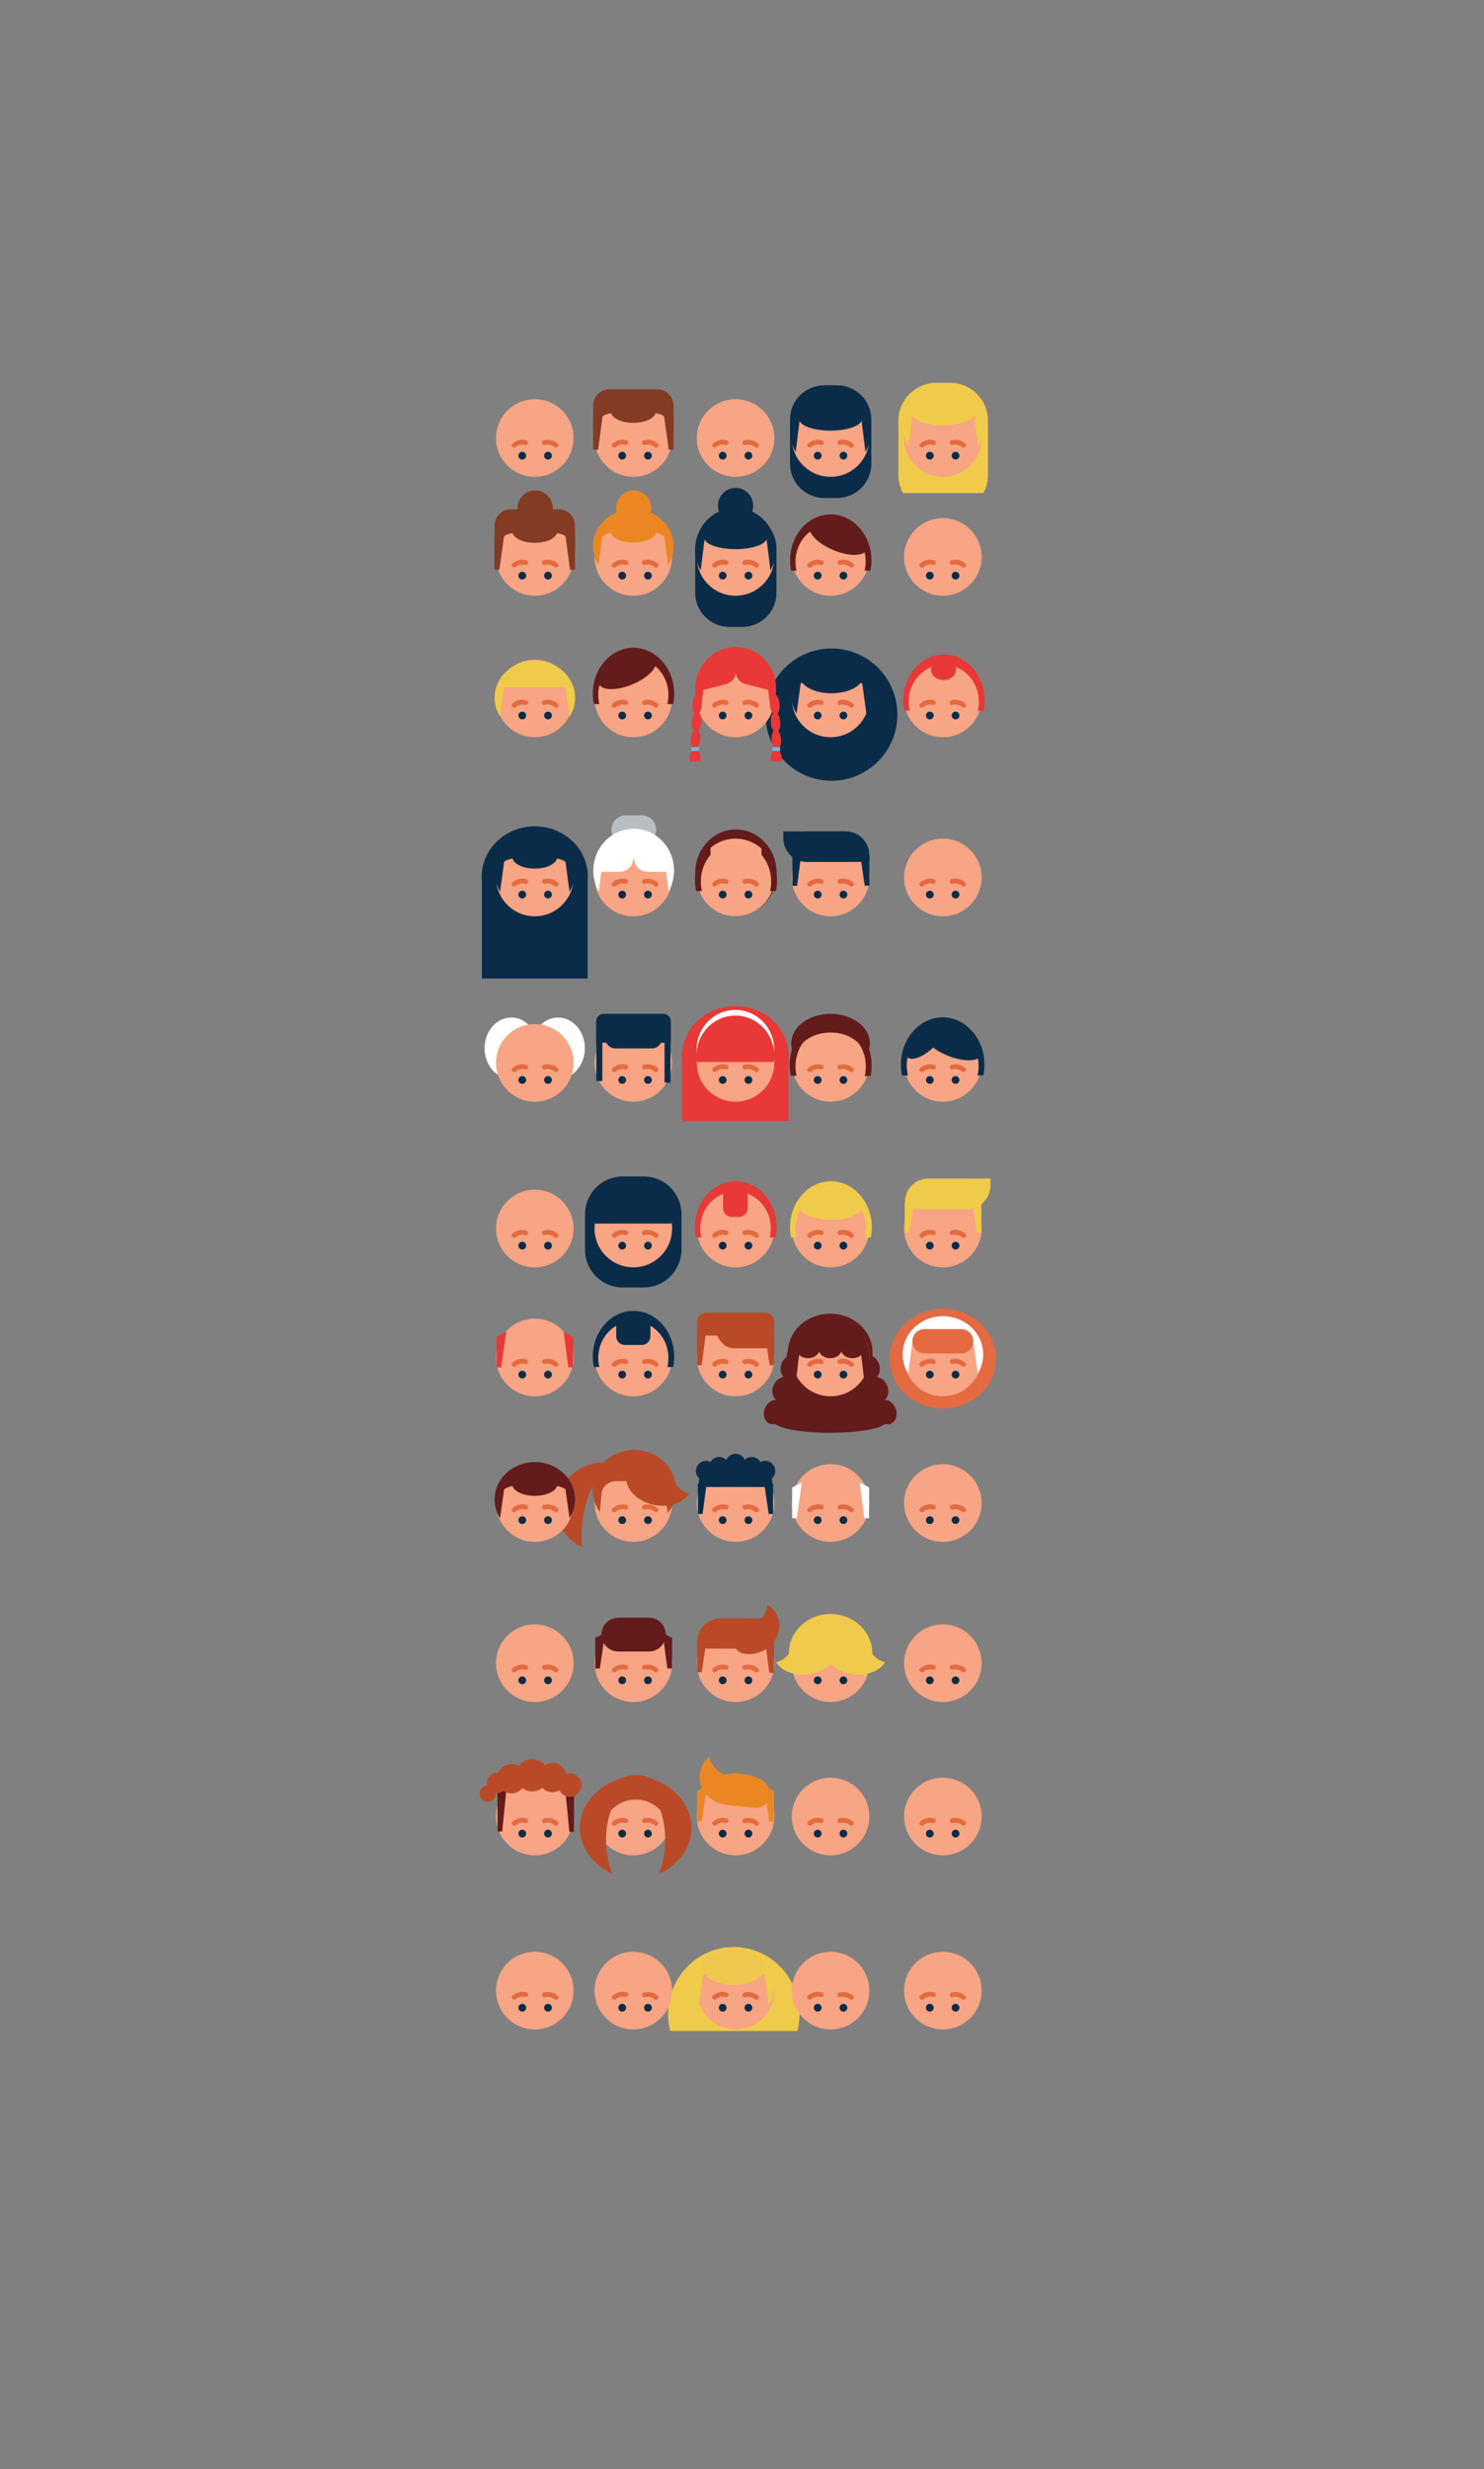 <?xml version="1.0" encoding="utf-8"?>
<!-- Generator: Adobe Illustrator 20.1.0, SVG Export Plug-In . SVG Version: 6.00 Build 0)  -->
<svg version="1.1" id="Layer_1" xmlns="http://www.w3.org/2000/svg" xmlns:xlink="http://www.w3.org/1999/xlink" x="0px" y="0px"
	 viewBox="0 0 841.9 1399.6" style="enable-background:new 0 0 841.9 1399.6;" xml:space="preserve">
<rect x="0" y="0" width="841.9" height="1399.6" fill="#808080" stroke="none"/>
<style type="text/css">
	.st0{fill:#F7A584;}
	.st1{fill:#0B2C48;}
	.st2{fill:#E36A41;}
	.st3{fill:#008162;}
	.st4{fill:#6DB8DE;}
	.st5{fill:#2782AB;}
	.st6{fill:#EA8723;}
	.st7{fill:#51646F;}
	.st8{clip-path:url(#SVGID_2_);}
	.st9{fill:#E87F72;}
	.st10{fill:#F18C80;}
	.st11{fill:#F7B1AD;}
	.st12{fill:#F0CA4A;}
	.st13{fill:#E83837;}
	.st14{fill:#55A896;}
	.st15{clip-path:url(#SVGID_4_);}
	.st16{fill:#833B23;}
	.st17{fill:#FFFFFF;}
	.st18{fill:#553030;}
	.st19{clip-path:url(#SVGID_6_);}
	.st20{clip-path:url(#SVGID_8_);}
	.st21{clip-path:url(#SVGID_10_);}
	.st22{fill:#B8BEC2;}
	.st23{clip-path:url(#SVGID_12_);}
	.st24{fill:#F58F63;}
	.st25{clip-path:url(#SVGID_14_);}
	.st26{clip-path:url(#SVGID_16_);}
	.st27{clip-path:url(#SVGID_18_);}
	.st28{clip-path:url(#SVGID_20_);}
	.st29{clip-path:url(#SVGID_22_);}
	.st30{clip-path:url(#SVGID_24_);}
	.st31{fill:#641B1B;}
	.st32{clip-path:url(#SVGID_26_);}
	.st33{clip-path:url(#SVGID_28_);}
	.st34{clip-path:url(#SVGID_30_);}
	.st35{fill:#BA4A27;}
	.st36{clip-path:url(#SVGID_32_);}
	.st37{clip-path:url(#SVGID_34_);}
	.st38{clip-path:url(#SVGID_36_);}
	.st39{clip-path:url(#SVGID_38_);}
	.st40{fill:#F59D6D;}
	.st41{clip-path:url(#SVGID_40_);}
	.st42{clip-path:url(#SVGID_42_);}
	.st43{clip-path:url(#SVGID_44_);}
	.st44{clip-path:url(#SVGID_46_);}
	.st45{clip-path:url(#SVGID_48_);}
	.st46{clip-path:url(#SVGID_50_);}
	.st47{clip-path:url(#SVGID_52_);}
	.st48{fill:#EEC84C;}
	.st49{clip-path:url(#SVGID_54_);}
	.st50{clip-path:url(#SVGID_56_);}
	.st51{clip-path:url(#SVGID_58_);}
	.st52{clip-path:url(#SVGID_60_);}
	.st53{clip-path:url(#SVGID_62_);}
	.st54{clip-path:url(#SVGID_64_);}
	.st55{clip-path:url(#SVGID_66_);}
	.st56{clip-path:url(#SVGID_68_);}
	.st57{clip-path:url(#SVGID_70_);}
	.st58{clip-path:url(#SVGID_72_);}
	.st59{clip-path:url(#SVGID_74_);}
	.st60{clip-path:url(#SVGID_76_);}
	.st61{clip-path:url(#SVGID_78_);}
	.st62{clip-path:url(#SVGID_80_);}
	.st63{clip-path:url(#SVGID_82_);}
	.st64{clip-path:url(#SVGID_84_);}
	.st65{clip-path:url(#SVGID_86_);}
	.st66{clip-path:url(#SVGID_88_);}
	.st67{clip-path:url(#SVGID_90_);}
	.st68{clip-path:url(#SVGID_92_);}
	.st69{clip-path:url(#SVGID_94_);}
	.st70{clip-path:url(#SVGID_96_);}
	.st71{clip-path:url(#SVGID_98_);}
	.st72{clip-path:url(#SVGID_100_);fill:#55A896;}
	.st73{clip-path:url(#SVGID_100_);fill:#BA4A27;}
	.st74{clip-path:url(#SVGID_100_);}
	.st75{clip-path:url(#SVGID_100_);fill:#0B2C48;}
	.st76{clip-path:url(#SVGID_102_);}
	.st77{clip-path:url(#SVGID_104_);}
	.st78{clip-path:url(#SVGID_106_);}
	.st79{clip-path:url(#SVGID_108_);}
	.st80{clip-path:url(#SVGID_110_);}
	.st81{clip-path:url(#SVGID_112_);}
	.st82{clip-path:url(#SVGID_114_);}
	.st83{clip-path:url(#SVGID_114_);fill:none;}
	.st84{clip-path:url(#SVGID_116_);}
	.st85{clip-path:url(#SVGID_118_);}
	.st86{clip-path:url(#SVGID_120_);}
	.st87{clip-path:url(#SVGID_122_);}
	.st88{clip-path:url(#SVGID_124_);}
	.st89{clip-path:url(#SVGID_126_);}
	.st90{clip-path:url(#SVGID_128_);}
	.st91{clip-path:url(#SVGID_130_);}
	.st92{clip-path:url(#SVGID_132_);}
	.st93{clip-path:url(#SVGID_134_);}
	.st94{clip-path:url(#SVGID_136_);}
	.st95{clip-path:url(#SVGID_138_);}
	.st96{clip-path:url(#SVGID_140_);}
	.st97{clip-path:url(#SVGID_142_);}
	.st98{clip-path:url(#SVGID_144_);}
	.st99{clip-path:url(#SVGID_146_);}
	.st100{clip-path:url(#SVGID_148_);}
	.st101{clip-path:url(#SVGID_150_);}
	.st102{clip-path:url(#SVGID_152_);}
	.st103{clip-path:url(#SVGID_154_);}
	.st104{clip-path:url(#SVGID_156_);}
	.st105{clip-path:url(#SVGID_158_);}
	.st106{clip-path:url(#SVGID_160_);}
	.st107{clip-path:url(#SVGID_162_);}
	.st108{clip-path:url(#SVGID_164_);}
	.st109{clip-path:url(#SVGID_166_);}
	.st110{clip-path:url(#SVGID_168_);}
	.st111{clip-path:url(#SVGID_170_);}
	.st112{clip-path:url(#SVGID_172_);}
	.st113{clip-path:url(#SVGID_174_);}
	.st114{clip-path:url(#SVGID_176_);}
	.st115{clip-path:url(#SVGID_178_);}
	.st116{clip-path:url(#SVGID_180_);}
	.st117{clip-path:url(#SVGID_182_);}
	.st118{clip-path:url(#SVGID_184_);}
	.st119{clip-path:url(#SVGID_186_);}
	.st120{clip-path:url(#SVGID_188_);}
	.st121{clip-path:url(#SVGID_190_);}
	.st122{clip-path:url(#SVGID_192_);}
	.st123{clip-path:url(#SVGID_194_);}
	.st124{clip-path:url(#SVGID_196_);}
	.st125{clip-path:url(#SVGID_198_);}
	.st126{clip-path:url(#SVGID_200_);}
	.st127{clip-path:url(#SVGID_202_);fill:#55A896;}
	.st128{clip-path:url(#SVGID_202_);fill:#BA4A27;}
	.st129{clip-path:url(#SVGID_202_);}
	.st130{clip-path:url(#SVGID_202_);fill:#E36A41;}
	.st131{clip-path:url(#SVGID_204_);}
	.st132{clip-path:url(#SVGID_206_);}
	.st133{clip-path:url(#SVGID_208_);}
	.st134{clip-path:url(#SVGID_210_);}
	.st135{clip-path:url(#SVGID_212_);}
	.st136{clip-path:url(#SVGID_214_);}
	.st137{clip-path:url(#SVGID_216_);}
	.st138{clip-path:url(#SVGID_216_);fill:none;}
	.st139{clip-path:url(#SVGID_218_);}
	.st140{clip-path:url(#SVGID_220_);}
	.st141{clip-path:url(#SVGID_222_);}
	.st142{clip-path:url(#SVGID_224_);}
	.st143{clip-path:url(#SVGID_226_);}
	.st144{clip-path:url(#SVGID_228_);}
	.st145{clip-path:url(#SVGID_230_);}
	.st146{clip-path:url(#SVGID_232_);}
	.st147{clip-path:url(#SVGID_234_);}
	.st148{clip-path:url(#SVGID_236_);}
	.st149{clip-path:url(#SVGID_238_);}
	.st150{clip-path:url(#SVGID_240_);}
	.st151{clip-path:url(#SVGID_242_);}
	.st152{clip-path:url(#SVGID_244_);}
	.st153{clip-path:url(#SVGID_246_);}
	.st154{clip-path:url(#SVGID_248_);}
	.st155{clip-path:url(#SVGID_250_);}
	.st156{clip-path:url(#SVGID_252_);}
	.st157{clip-path:url(#SVGID_254_);}
	.st158{clip-path:url(#SVGID_256_);}
	.st159{clip-path:url(#SVGID_258_);}
	.st160{clip-path:url(#SVGID_260_);}
	.st161{clip-path:url(#SVGID_262_);}
	.st162{clip-path:url(#SVGID_264_);}
	.st163{fill:#FCA886;}
</style>



<path class="st12" d="M452.4,1151.3c0.8-3,1.2-6.2,1.2-9.5c0-21-16.7-38.1-37.3-38.1c-20.6,0-37.3,17-37.3,38.1
	c0,3.3,0.4,6.5,1.2,9.5H452.4z"/>







<path class="st35" d="M330,870.9c-0.1-19.3,7.4-35.7,17.9-41.5c-2.2-0.4-4.5-0.5-6.9-0.4c-14.8,1-26.1,13.2-25.2,27.2
	c0.6,9.2,6.3,16.9,14.4,20.8C330.1,875,330,873,330,870.9z"/>
<ellipse class="st2" cx="534.9" cy="770.2" rx="30.2" ry="28.3"/>
<g>
	<g>
		<g>
			<path class="st31" d="M495.7,781.6c3-1.1,4.3-5,2.9-8.6c-1.4-3.7-4.9-5.8-7.8-4.7c-3,1.1-4.3,5-2.9,8.6
				C489.2,780.6,492.8,782.7,495.7,781.6z"/>
			<path class="st31" d="M500.5,794.3c3-1.1,4.3-5,2.9-8.6c-1.4-3.7-4.9-5.8-7.8-4.7c-3,1.1-4.3,5-2.9,8.6
				C494,793.4,497.5,795.4,500.5,794.3z"/>
			<path class="st31" d="M505.2,807.1c3-1.1,4.3-5,2.9-8.6c-1.4-3.7-4.9-5.8-7.8-4.7c-3,1.1-4.3,5-2.9,8.6
				C498.7,806.1,502.2,808.2,505.2,807.1z"/>
		</g>
		<g>
			<path class="st31" d="M446.3,781.6c-3-1.1-4.3-5-2.9-8.6c1.4-3.7,4.9-5.8,7.8-4.7c3,1.1,4.3,5,2.9,8.6
				C452.8,780.6,449.3,782.7,446.3,781.6z"/>
			<path class="st31" d="M441.6,794.3c-3-1.1-4.3-5-2.9-8.6c1.4-3.7,4.9-5.8,7.8-4.7c3,1.1,4.3,5,2.9,8.6
				C448,793.4,444.5,795.4,441.6,794.3z"/>
			<path class="st31" d="M436.8,807.1c-3-1.1-4.3-5-2.9-8.6c1.4-3.7,4.9-5.8,7.8-4.7c3,1.1,4.3,5,2.9,8.6
				C443.3,806.1,439.8,808.2,436.8,807.1z"/>
		</g>
	</g>
	<ellipse class="st31" cx="471" cy="805.8" rx="31.9" ry="6.4"/>
	<ellipse class="st31" cx="471" cy="766.6" rx="24" ry="21.9"/>
	<polygon class="st31" points="447.5,762.5 439,806 503.1,806 493.7,762.5 	"/>
</g>
<path class="st1" d="M386.6,708.4c0,11.8-9.5,21.4-21.3,21.4h-12.1c-11.8,0-21.3-9.6-21.3-21.4v-20.1c0-11.8,9.5-21.4,21.3-21.4
	h12.1c11.8,0,21.3,9.6,21.3,21.4V708.4z"/>

<path class="st13" d="M447.5,598.7c0-15.7-13.5-28.4-30.3-28.4c-16.7,0-30.3,12.7-30.3,28.4c0,0.8,0,1.6,0.1,2.4v34.3h60.3v-34.3
	C447.5,600.4,447.5,599.6,447.5,598.7z"/>
<g>
	<ellipse class="st17" cx="316.6" cy="594.2" rx="15.2" ry="17.4"/>
	<path class="st17" d="M303,585c-2.7-4.9-7.5-8.2-12.9-8.2c-8.4,0-15.2,7.8-15.2,17.4c0,9.6,6.8,17.4,15.2,17.4
		c5.4,0,10.2-3.3,12.9-8.2V585z"/>
</g>

<ellipse class="st31" cx="417.5" cy="494.8" rx="23.1" ry="24.6"/>
<path class="st1" d="M333.5,496.9c0-15.7-13.5-28.5-30.1-28.5c-16.6,0-30.1,12.8-30.1,28.5c0,0.8,0,1.6,0.1,2.4v55.4h60v-55.4
	C333.4,498.5,333.5,497.7,333.5,496.9z"/>
<path class="st1" d="M320.6,486.9c0,3.8-3.1,6.9-6.9,6.9H293c-3.8,0-6.9-3.1-6.9-6.9l0,0c0-3.8,3.1-6.9,6.9-6.9h20.8
	C317.6,480,320.6,483.1,320.6,486.9L320.6,486.9z"/>
<ellipse class="st1" cx="471.7" cy="405.1" rx="37.4" ry="37.5"/>
<ellipse class="st16" cx="303.6" cy="288" rx="10" ry="10"/>
<ellipse class="st6" cx="359.5" cy="288" rx="10" ry="10"/>
<path class="st12" d="M557.9,279.5c1.7-3,2.6-6.5,2.6-10.2v-30.9c0-11.8-9.6-21.4-21.5-21.4h-7.8c-11.8,0-21.5,9.6-21.5,21.4v30.9
	c0,3.7,0.9,7.2,2.6,10.2H557.9z"/>
<path class="st1" d="M494.3,263c0,10.7-8.7,19.3-19.5,19.3h-7.1c-10.8,0-19.5-8.7-19.5-19.3v-25.3c0-10.7,8.7-19.3,19.5-19.3h7.1
	c10.8,0,19.5,8.7,19.5,19.3V263z"/>

<path class="st1" d="M440.5,336.1c0,10.7-8.7,19.3-19.5,19.3h-7.1c-10.8,0-19.5-8.7-19.5-19.3v-25.3c0-10.7,8.7-19.3,19.5-19.3h7.1
	c10.8,0,19.5,8.7,19.5,19.3V336.1z"/>
<circle class="st0" cx="303.4" cy="248.3" r="22"/>
<circle class="st0" cx="359.3" cy="248.3" r="22"/>
<circle class="st0" cx="417.3" cy="248.3" r="22"/>
<circle class="st0" cx="471.2" cy="248.3" r="22"/>
<circle class="st0" cx="534.9" cy="248.3" r="22"/>
<g>
	<g>
		<polygon class="st16" points="339.3,254.9 336.5,254.9 336.5,236.5 342.2,233.6 		"/>
		<path class="st16" d="M372.9,220.7H360h-1.4h-12.9c-5.1,0-9.2,4.2-9.2,9.3v8.4v6c2.5-6.6,4.9-9.4,10.2-10.2
			c0.9,3.1,6.2,5.5,12.6,5.5c6.4,0,11.7-2.4,12.6-5.5c5.3,0.8,7.7,3.5,10.2,10.2v-6V230C382.1,224.9,378,220.7,372.9,220.7z"/>
	</g>
	<polygon class="st16" points="382.1,254.9 379.4,254.9 376.4,233.6 382.1,236.5 	"/>
</g>

<g>
	<circle class="st0" cx="303.4" cy="395.9" r="22"/>
	<circle class="st0" cx="359.3" cy="395.9" r="22"/>
	<circle class="st0" cx="417.3" cy="395.9" r="22"/>
	<circle class="st0" cx="471.2" cy="395.9" r="22"/>
	<circle class="st0" cx="534.9" cy="395.9" r="22"/>
	<g>
		<ellipse class="st1" cx="296.3" cy="405.6" rx="2.2" ry="2.2"/>
		<ellipse class="st1" cx="310.9" cy="405.6" rx="2.2" ry="2.2"/>
	</g>
	<g>
		<g>
			<path class="st2" d="M292.6,400.8c1.5-1.3,3.5-1.8,5.3-1.2c1.7,0.5,2.4-2.1,0.7-2.6c-2.8-0.8-5.8-0.1-7.9,1.9
				C289.5,400.1,291.4,402,292.6,400.8L292.6,400.8z"/>
		</g>
		<g>
			<path class="st2" d="M316.4,398.9c-2.2-2-5.1-2.7-7.9-1.9c-1.7,0.5-1,3.1,0.7,2.6c1.9-0.5,3.9-0.1,5.3,1.2
				C315.8,402,317.7,400.1,316.4,398.9L316.4,398.9z"/>
		</g>
	</g>
	<g>
		<ellipse class="st1" cx="353" cy="405.6" rx="2.2" ry="2.2"/>
		<ellipse class="st1" cx="367.6" cy="405.6" rx="2.2" ry="2.2"/>
	</g>
	<g>
		<g>
			<path class="st2" d="M349.4,400.8c1.5-1.3,3.5-1.8,5.3-1.2c1.7,0.5,2.4-2.1,0.7-2.6c-2.8-0.8-5.8-0.1-7.9,1.9
				C346.2,400.1,348.1,402,349.4,400.8L349.4,400.8z"/>
		</g>
		<g>
			<path class="st2" d="M373.1,398.9c-2.2-2-5.1-2.7-7.9-1.9c-1.7,0.5-1,3.1,0.7,2.6c1.9-0.5,3.9-0.1,5.3,1.2
				C372.5,402,374.4,400.1,373.1,398.9L373.1,398.9z"/>
		</g>
	</g>
	<g>
		<ellipse class="st1" cx="410" cy="405.6" rx="2.2" ry="2.2"/>
		<ellipse class="st1" cx="424.6" cy="405.6" rx="2.2" ry="2.2"/>
	</g>
	<g>
		<g>
			<path class="st2" d="M406.3,400.8c1.5-1.3,3.5-1.8,5.3-1.2c1.7,0.5,2.4-2.1,0.7-2.6c-2.8-0.8-5.8-0.1-7.9,1.9
				C403.2,400.1,405.1,402,406.3,400.8L406.3,400.8z"/>
		</g>
		<g>
			<path class="st2" d="M430.1,398.9c-2.2-2-5.1-2.7-7.9-1.9c-1.7,0.5-1,3.1,0.7,2.6c1.9-0.5,3.9-0.1,5.3,1.2
				C429.5,402,431.4,400.1,430.1,398.9L430.1,398.9z"/>
		</g>
	</g>
	<g>
		<ellipse class="st1" cx="463.9" cy="405.6" rx="2.2" ry="2.2"/>
		<ellipse class="st1" cx="478.5" cy="405.6" rx="2.2" ry="2.2"/>
	</g>
	<g>
		<g>
			<path class="st2" d="M460.3,400.8c1.5-1.3,3.5-1.8,5.3-1.2c1.7,0.5,2.4-2.1,0.7-2.6c-2.8-0.8-5.8-0.1-7.9,1.9
				C457.1,400.1,459,402,460.3,400.8L460.3,400.8z"/>
		</g>
		<g>
			<path class="st2" d="M484,398.9c-2.2-2-5.1-2.7-7.9-1.9c-1.7,0.5-1,3.1,0.7,2.6c1.9-0.5,3.9-0.1,5.3,1.2
				C483.4,402,485.3,400.1,484,398.9L484,398.9z"/>
		</g>
	</g>
	<g>
		<ellipse class="st1" cx="527.5" cy="405.6" rx="2.2" ry="2.2"/>
		<ellipse class="st1" cx="542.1" cy="405.6" rx="2.2" ry="2.2"/>
	</g>
	<g>
		<g>
			<path class="st2" d="M523.9,400.8c1.5-1.3,3.5-1.8,5.3-1.2c1.7,0.5,2.4-2.1,0.7-2.6c-2.8-0.8-5.8-0.1-7.9,1.9
				C520.7,400.1,522.6,402,523.9,400.8L523.9,400.8z"/>
		</g>
		<g>
			<path class="st2" d="M547.7,398.9c-2.2-2-5.1-2.7-7.9-1.9c-1.7,0.5-1,3.1,0.7,2.6c1.9-0.5,3.9-0.1,5.3,1.2
				C547,402,548.9,400.1,547.7,398.9L547.7,398.9z"/>
		</g>
	</g>
</g>
<g>
	<circle class="st0" cx="303.4" cy="497.4" r="22"/>
	<circle class="st0" cx="359.3" cy="497.4" r="22"/>
	<circle class="st0" cx="417.3" cy="497.4" r="22"/>
	<circle class="st0" cx="471.2" cy="497.4" r="22"/>
	<circle class="st0" cx="534.9" cy="497.4" r="22"/>
	<g>
		<ellipse class="st1" cx="296.3" cy="507.1" rx="2.2" ry="2.2"/>
		<ellipse class="st1" cx="310.9" cy="507.1" rx="2.2" ry="2.2"/>
	</g>
	<g>
		<g>
			<path class="st2" d="M292.6,502.2c1.5-1.3,3.5-1.8,5.3-1.2c1.7,0.5,2.4-2.1,0.7-2.6c-2.8-0.8-5.8-0.1-7.9,1.9
				C289.5,501.5,291.4,503.4,292.6,502.2L292.6,502.2z"/>
		</g>
		<g>
			<path class="st2" d="M316.4,500.3c-2.2-2-5.1-2.7-7.9-1.9c-1.7,0.5-1,3.1,0.7,2.6c1.9-0.5,3.9-0.1,5.3,1.2
				C315.8,503.4,317.7,501.5,316.4,500.3L316.4,500.3z"/>
		</g>
	</g>
	<g>
		<ellipse class="st1" cx="353" cy="507.1" rx="2.2" ry="2.2"/>
		<ellipse class="st1" cx="367.6" cy="507.1" rx="2.2" ry="2.2"/>
	</g>
	<g>
		<g>
			<path class="st2" d="M349.4,502.2c1.5-1.3,3.5-1.8,5.3-1.2c1.7,0.5,2.4-2.1,0.7-2.6c-2.8-0.8-5.8-0.1-7.9,1.9
				C346.2,501.5,348.1,503.4,349.4,502.2L349.4,502.2z"/>
		</g>
		<g>
			<path class="st2" d="M373.1,500.3c-2.2-2-5.1-2.7-7.9-1.9c-1.7,0.5-1,3.1,0.7,2.6c1.9-0.5,3.9-0.1,5.3,1.2
				C372.5,503.4,374.4,501.5,373.1,500.3L373.1,500.3z"/>
		</g>
	</g>
	<g>
		<ellipse class="st1" cx="410" cy="507.1" rx="2.2" ry="2.2"/>
		<ellipse class="st1" cx="424.6" cy="507.1" rx="2.2" ry="2.2"/>
	</g>
	<g>
		<g>
			<path class="st2" d="M406.3,502.2c1.5-1.3,3.5-1.8,5.3-1.2c1.7,0.5,2.4-2.1,0.7-2.6c-2.8-0.8-5.8-0.1-7.9,1.9
				C403.2,501.5,405.1,503.4,406.3,502.2L406.3,502.2z"/>
		</g>
		<g>
			<path class="st2" d="M430.1,500.3c-2.2-2-5.1-2.7-7.9-1.9c-1.7,0.5-1,3.1,0.7,2.6c1.9-0.5,3.9-0.1,5.3,1.2
				C429.5,503.4,431.4,501.5,430.1,500.3L430.1,500.3z"/>
		</g>
	</g>
	<g>
		<ellipse class="st1" cx="463.9" cy="507.1" rx="2.2" ry="2.2"/>
		<ellipse class="st1" cx="478.5" cy="507.1" rx="2.2" ry="2.2"/>
	</g>
	<g>
		<g>
			<path class="st2" d="M460.3,502.2c1.5-1.3,3.5-1.8,5.3-1.2c1.7,0.5,2.4-2.1,0.7-2.6c-2.8-0.8-5.8-0.1-7.9,1.9
				C457.1,501.5,459,503.4,460.3,502.2L460.3,502.2z"/>
		</g>
		<g>
			<path class="st2" d="M484,500.3c-2.2-2-5.1-2.7-7.9-1.9c-1.7,0.5-1,3.1,0.7,2.6c1.9-0.5,3.9-0.1,5.3,1.2
				C483.4,503.4,485.3,501.5,484,500.3L484,500.3z"/>
		</g>
	</g>
	<g>
		<ellipse class="st1" cx="527.5" cy="507.1" rx="2.2" ry="2.2"/>
		<ellipse class="st1" cx="542.1" cy="507.1" rx="2.2" ry="2.2"/>
	</g>
	<g>
		<g>
			<path class="st2" d="M523.9,502.2c1.5-1.3,3.5-1.8,5.3-1.2c1.7,0.5,2.4-2.1,0.7-2.6c-2.8-0.8-5.8-0.1-7.9,1.9
				C520.7,501.5,522.6,503.4,523.9,502.2L523.9,502.2z"/>
		</g>
		<g>
			<path class="st2" d="M547.7,500.3c-2.2-2-5.1-2.7-7.9-1.9c-1.7,0.5-1,3.1,0.7,2.6c1.9-0.5,3.9-0.1,5.3,1.2
				C547,503.4,548.9,501.5,547.7,500.3L547.7,500.3z"/>
		</g>
	</g>
</g>
<circle class="st0" cx="303.4" cy="602.5" r="22"/>
<circle class="st0" cx="359.3" cy="602.5" r="22"/>
<circle class="st0" cx="417.3" cy="602.5" r="22"/>
<circle class="st0" cx="471.2" cy="602.5" r="22"/>
<circle class="st0" cx="534.9" cy="602.5" r="22"/>
<g>
	<ellipse class="st1" cx="296.3" cy="612.2" rx="2.2" ry="2.2"/>
	<ellipse class="st1" cx="310.9" cy="612.2" rx="2.2" ry="2.2"/>
</g>
<g>
	<g>
		<path class="st2" d="M292.6,607.4c1.5-1.3,3.5-1.8,5.3-1.2c1.7,0.5,2.4-2.1,0.7-2.6c-2.8-0.8-5.8-0.1-7.9,1.9
			C289.5,606.6,291.4,608.5,292.6,607.4L292.6,607.4z"/>
	</g>
	<g>
		<path class="st2" d="M316.4,605.5c-2.2-2-5.1-2.7-7.9-1.9c-1.7,0.5-1,3.1,0.7,2.6c1.9-0.5,3.9-0.1,5.3,1.2
			C315.8,608.5,317.7,606.6,316.4,605.5L316.4,605.5z"/>
	</g>
</g>
<g>
	<ellipse class="st1" cx="353" cy="612.2" rx="2.2" ry="2.2"/>
	<ellipse class="st1" cx="367.6" cy="612.2" rx="2.2" ry="2.2"/>
</g>
<g>
	<g>
		<path class="st2" d="M349.4,607.4c1.5-1.3,3.5-1.8,5.3-1.2c1.7,0.5,2.4-2.1,0.7-2.6c-2.8-0.8-5.8-0.1-7.9,1.9
			C346.2,606.6,348.1,608.5,349.4,607.4L349.4,607.4z"/>
	</g>
	<g>
		<path class="st2" d="M373.1,605.5c-2.2-2-5.1-2.7-7.9-1.9c-1.7,0.5-1,3.1,0.7,2.6c1.9-0.5,3.9-0.1,5.3,1.2
			C372.5,608.5,374.4,606.6,373.1,605.5L373.1,605.5z"/>
	</g>
</g>
<g>
	<ellipse class="st1" cx="410" cy="612.2" rx="2.2" ry="2.2"/>
	<ellipse class="st1" cx="424.6" cy="612.2" rx="2.2" ry="2.2"/>
</g>
<g>
	<g>
		<path class="st2" d="M406.3,607.4c1.5-1.3,3.5-1.8,5.3-1.2c1.7,0.5,2.4-2.1,0.7-2.6c-2.8-0.8-5.8-0.1-7.9,1.9
			C403.2,606.6,405.1,608.5,406.3,607.4L406.3,607.4z"/>
	</g>
	<g>
		<path class="st2" d="M430.1,605.5c-2.2-2-5.1-2.7-7.9-1.9c-1.7,0.5-1,3.1,0.7,2.6c1.9-0.5,3.9-0.1,5.3,1.2
			C429.5,608.5,431.4,606.6,430.1,605.5L430.1,605.5z"/>
	</g>
</g>
<g>
	<ellipse class="st1" cx="463.9" cy="612.2" rx="2.2" ry="2.2"/>
	<ellipse class="st1" cx="478.5" cy="612.2" rx="2.2" ry="2.2"/>
</g>
<g>
	<g>
		<path class="st2" d="M460.3,607.4c1.5-1.3,3.5-1.8,5.3-1.2c1.7,0.5,2.4-2.1,0.7-2.6c-2.8-0.8-5.8-0.1-7.9,1.9
			C457.1,606.6,459,608.5,460.3,607.4L460.3,607.4z"/>
	</g>
	<g>
		<path class="st2" d="M484,605.5c-2.2-2-5.1-2.7-7.9-1.9c-1.7,0.5-1,3.1,0.7,2.6c1.9-0.5,3.9-0.1,5.3,1.2
			C483.4,608.5,485.3,606.6,484,605.5L484,605.5z"/>
	</g>
</g>
<g>
	<ellipse class="st1" cx="527.5" cy="612.2" rx="2.2" ry="2.2"/>
	<ellipse class="st1" cx="542.1" cy="612.2" rx="2.2" ry="2.2"/>
</g>
<g>
	<g>
		<path class="st2" d="M523.9,607.4c1.5-1.3,3.5-1.8,5.3-1.2c1.7,0.5,2.4-2.1,0.7-2.6c-2.8-0.8-5.8-0.1-7.9,1.9
			C520.7,606.6,522.6,608.5,523.9,607.4L523.9,607.4z"/>
	</g>
	<g>
		<path class="st2" d="M547.7,605.5c-2.2-2-5.1-2.7-7.9-1.9c-1.7,0.5-1,3.1,0.7,2.6c1.9-0.5,3.9-0.1,5.3,1.2
			C547,608.5,548.9,606.6,547.7,605.5L547.7,605.5z"/>
	</g>
</g>
<circle class="st0" cx="303.4" cy="696.4" r="22"/>
<circle class="st0" cx="359.3" cy="696.4" r="22"/>
<circle class="st0" cx="417.3" cy="696.4" r="22"/>
<circle class="st0" cx="471.2" cy="696.4" r="22"/>
<circle class="st0" cx="534.9" cy="696.4" r="22"/>
<g>
	<ellipse class="st1" cx="296.3" cy="706.1" rx="2.2" ry="2.2"/>
	<ellipse class="st1" cx="310.9" cy="706.1" rx="2.2" ry="2.2"/>
</g>
<g>
	<g>
		<path class="st2" d="M292.6,701.3c1.5-1.3,3.5-1.8,5.3-1.2c1.7,0.5,2.4-2.1,0.7-2.6c-2.8-0.8-5.8-0.1-7.9,1.9
			C289.5,700.6,291.4,702.5,292.6,701.3L292.6,701.3z"/>
	</g>
	<g>
		<path class="st2" d="M316.4,699.4c-2.2-2-5.1-2.7-7.9-1.9c-1.7,0.5-1,3.1,0.7,2.6c1.9-0.5,3.9-0.1,5.3,1.2
			C315.8,702.5,317.7,700.6,316.4,699.4L316.4,699.4z"/>
	</g>
</g>
<g>
	<ellipse class="st1" cx="353" cy="706.1" rx="2.2" ry="2.2"/>
	<ellipse class="st1" cx="367.6" cy="706.1" rx="2.2" ry="2.2"/>
</g>
<g>
	<g>
		<path class="st2" d="M349.4,701.3c1.5-1.3,3.5-1.8,5.3-1.2c1.7,0.5,2.4-2.1,0.7-2.6c-2.8-0.8-5.8-0.1-7.9,1.9
			C346.2,700.6,348.1,702.5,349.4,701.3L349.4,701.3z"/>
	</g>
	<g>
		<path class="st2" d="M373.1,699.4c-2.2-2-5.1-2.7-7.9-1.9c-1.7,0.5-1,3.1,0.7,2.6c1.9-0.5,3.9-0.1,5.3,1.2
			C372.5,702.5,374.4,700.6,373.1,699.4L373.1,699.4z"/>
	</g>
</g>
<g>
	<ellipse class="st1" cx="410" cy="706.1" rx="2.2" ry="2.2"/>
	<ellipse class="st1" cx="424.6" cy="706.1" rx="2.2" ry="2.2"/>
</g>
<g>
	<g>
		<path class="st2" d="M406.3,701.3c1.5-1.3,3.5-1.8,5.3-1.2c1.7,0.5,2.4-2.1,0.7-2.6c-2.8-0.8-5.8-0.1-7.9,1.9
			C403.2,700.6,405.1,702.5,406.3,701.3L406.3,701.3z"/>
	</g>
	<g>
		<path class="st2" d="M430.1,699.4c-2.2-2-5.1-2.7-7.9-1.9c-1.7,0.5-1,3.1,0.7,2.6c1.9-0.5,3.9-0.1,5.3,1.2
			C429.5,702.5,431.4,700.6,430.1,699.4L430.1,699.4z"/>
	</g>
</g>
<g>
	<ellipse class="st1" cx="463.9" cy="706.1" rx="2.2" ry="2.2"/>
	<ellipse class="st1" cx="478.5" cy="706.1" rx="2.2" ry="2.2"/>
</g>
<g>
	<g>
		<path class="st2" d="M460.3,701.3c1.5-1.3,3.5-1.8,5.3-1.2c1.7,0.5,2.4-2.1,0.7-2.6c-2.8-0.8-5.8-0.1-7.9,1.9
			C457.1,700.6,459,702.5,460.3,701.3L460.3,701.3z"/>
	</g>
	<g>
		<path class="st2" d="M484,699.4c-2.2-2-5.1-2.7-7.9-1.9c-1.7,0.5-1,3.1,0.7,2.6c1.9-0.5,3.9-0.1,5.3,1.2
			C483.4,702.5,485.3,700.6,484,699.4L484,699.4z"/>
	</g>
</g>
<g>
	<ellipse class="st1" cx="527.5" cy="706.1" rx="2.2" ry="2.2"/>
	<ellipse class="st1" cx="542.1" cy="706.1" rx="2.2" ry="2.2"/>
</g>
<g>
	<g>
		<path class="st2" d="M523.9,701.3c1.5-1.3,3.5-1.8,5.3-1.2c1.7,0.5,2.4-2.1,0.7-2.6c-2.8-0.8-5.8-0.1-7.9,1.9
			C520.7,700.6,522.6,702.5,523.9,701.3L523.9,701.3z"/>
	</g>
	<g>
		<path class="st2" d="M547.7,699.4c-2.2-2-5.1-2.7-7.9-1.9c-1.7,0.5-1,3.1,0.7,2.6c1.9-0.5,3.9-0.1,5.3,1.2
			C547,702.5,548.9,700.6,547.7,699.4L547.7,699.4z"/>
	</g>
</g>
<circle class="st0" cx="303.4" cy="769.5" r="22"/>
<circle class="st0" cx="359.3" cy="769.5" r="22"/>
<circle class="st0" cx="417.3" cy="769.5" r="22"/>
<circle class="st0" cx="471.2" cy="769.5" r="22"/>
<circle class="st0" cx="534.9" cy="769.5" r="22"/>
<g>
	<ellipse class="st1" cx="296.3" cy="779.2" rx="2.2" ry="2.2"/>
	<ellipse class="st1" cx="310.9" cy="779.2" rx="2.2" ry="2.2"/>
</g>
<g>
	<g>
		<path class="st2" d="M292.6,774.4c1.5-1.3,3.5-1.8,5.3-1.2c1.7,0.5,2.4-2.1,0.7-2.6c-2.8-0.8-5.8-0.1-7.9,1.9
			C289.5,773.7,291.4,775.6,292.6,774.4L292.6,774.4z"/>
	</g>
	<g>
		<path class="st2" d="M316.4,772.5c-2.2-2-5.1-2.7-7.9-1.9c-1.7,0.5-1,3.1,0.7,2.6c1.9-0.5,3.9-0.1,5.3,1.2
			C315.8,775.6,317.7,773.7,316.4,772.5L316.4,772.5z"/>
	</g>
</g>
<g>
	<ellipse class="st1" cx="353" cy="779.2" rx="2.2" ry="2.2"/>
	<ellipse class="st1" cx="367.6" cy="779.2" rx="2.2" ry="2.2"/>
</g>
<g>
	<g>
		<path class="st2" d="M349.4,774.4c1.5-1.3,3.5-1.8,5.3-1.2c1.7,0.5,2.4-2.1,0.7-2.6c-2.8-0.8-5.8-0.1-7.9,1.9
			C346.2,773.7,348.1,775.6,349.4,774.4L349.4,774.4z"/>
	</g>
	<g>
		<path class="st2" d="M373.1,772.5c-2.2-2-5.1-2.7-7.9-1.9c-1.7,0.5-1,3.1,0.7,2.6c1.9-0.5,3.9-0.1,5.3,1.2
			C372.5,775.6,374.4,773.7,373.1,772.5L373.1,772.5z"/>
	</g>
</g>
<g>
	<ellipse class="st1" cx="410" cy="779.2" rx="2.2" ry="2.2"/>
	<ellipse class="st1" cx="424.6" cy="779.2" rx="2.2" ry="2.2"/>
</g>
<g>
	<g>
		<path class="st2" d="M406.3,774.4c1.5-1.3,3.5-1.8,5.3-1.2c1.7,0.5,2.4-2.1,0.7-2.6c-2.8-0.8-5.8-0.1-7.9,1.9
			C403.2,773.7,405.1,775.6,406.3,774.4L406.3,774.4z"/>
	</g>
	<g>
		<path class="st2" d="M430.1,772.5c-2.2-2-5.1-2.7-7.9-1.9c-1.7,0.5-1,3.1,0.7,2.6c1.9-0.5,3.9-0.1,5.3,1.2
			C429.5,775.6,431.4,773.7,430.1,772.5L430.1,772.5z"/>
	</g>
</g>
<g>
	<ellipse class="st1" cx="463.9" cy="779.2" rx="2.2" ry="2.2"/>
	<ellipse class="st1" cx="478.5" cy="779.2" rx="2.2" ry="2.2"/>
</g>
<g>
	<g>
		<path class="st2" d="M460.3,774.4c1.5-1.3,3.5-1.8,5.3-1.2c1.7,0.5,2.4-2.1,0.7-2.6c-2.8-0.8-5.8-0.1-7.9,1.9
			C457.1,773.7,459,775.6,460.3,774.4L460.3,774.4z"/>
	</g>
	<g>
		<path class="st2" d="M484,772.5c-2.2-2-5.1-2.7-7.9-1.9c-1.7,0.5-1,3.1,0.7,2.6c1.9-0.5,3.9-0.1,5.3,1.2
			C483.4,775.6,485.3,773.7,484,772.5L484,772.5z"/>
	</g>
</g>
<g>
	<ellipse class="st1" cx="527.5" cy="779.2" rx="2.2" ry="2.2"/>
	<ellipse class="st1" cx="542.1" cy="779.2" rx="2.2" ry="2.2"/>
</g>
<g>
	<g>
		<path class="st2" d="M523.9,774.4c1.5-1.3,3.5-1.8,5.3-1.2c1.7,0.5,2.4-2.1,0.7-2.6c-2.8-0.8-5.8-0.1-7.9,1.9
			C520.7,773.7,522.6,775.6,523.9,774.4L523.9,774.4z"/>
	</g>
	<g>
		<path class="st2" d="M547.7,772.5c-2.2-2-5.1-2.7-7.9-1.9c-1.7,0.5-1,3.1,0.7,2.6c1.9-0.5,3.9-0.1,5.3,1.2
			C547,775.6,548.9,773.7,547.7,772.5L547.7,772.5z"/>
	</g>
</g>
<circle class="st0" cx="303.4" cy="852" r="22"/>
<circle class="st0" cx="359.3" cy="852" r="22"/>
<circle class="st0" cx="417.3" cy="852" r="22"/>
<circle class="st0" cx="471.2" cy="852" r="22"/>
<circle class="st0" cx="534.9" cy="852" r="22"/>
<g>
	<ellipse class="st1" cx="296.3" cy="861.7" rx="2.2" ry="2.2"/>
	<ellipse class="st1" cx="310.9" cy="861.7" rx="2.2" ry="2.2"/>
</g>
<g>
	<g>
		<path class="st2" d="M292.6,856.9c1.5-1.3,3.5-1.8,5.3-1.2c1.7,0.5,2.4-2.1,0.7-2.6c-2.8-0.8-5.8-0.1-7.9,1.9
			C289.5,856.2,291.4,858.1,292.6,856.9L292.6,856.9z"/>
	</g>
	<g>
		<path class="st2" d="M316.4,855c-2.2-2-5.1-2.7-7.9-1.9c-1.7,0.5-1,3.1,0.7,2.6c1.9-0.5,3.9-0.1,5.3,1.2
			C315.8,858.1,317.7,856.2,316.4,855L316.4,855z"/>
	</g>
</g>
<g>
	<ellipse class="st1" cx="353" cy="861.7" rx="2.2" ry="2.2"/>
	<ellipse class="st1" cx="367.6" cy="861.7" rx="2.2" ry="2.2"/>
</g>
<g>
	<g>
		<path class="st2" d="M349.4,856.9c1.5-1.3,3.5-1.8,5.3-1.2c1.7,0.5,2.4-2.1,0.7-2.6c-2.8-0.8-5.8-0.1-7.9,1.9
			C346.2,856.2,348.1,858.1,349.4,856.9L349.4,856.9z"/>
	</g>
	<g>
		<path class="st2" d="M373.1,855c-2.2-2-5.1-2.7-7.9-1.9c-1.7,0.5-1,3.1,0.7,2.6c1.9-0.5,3.9-0.1,5.3,1.2
			C372.5,858.1,374.4,856.2,373.1,855L373.1,855z"/>
	</g>
</g>
<g>
	<ellipse class="st1" cx="410" cy="861.7" rx="2.2" ry="2.2"/>
	<ellipse class="st1" cx="424.6" cy="861.7" rx="2.2" ry="2.2"/>
</g>
<g>
	<g>
		<path class="st2" d="M406.3,856.9c1.5-1.3,3.5-1.8,5.3-1.2c1.7,0.5,2.4-2.1,0.7-2.6c-2.8-0.8-5.8-0.1-7.9,1.9
			C403.2,856.2,405.1,858.1,406.3,856.9L406.3,856.9z"/>
	</g>
	<g>
		<path class="st2" d="M430.1,855c-2.2-2-5.1-2.7-7.9-1.9c-1.7,0.5-1,3.1,0.7,2.6c1.9-0.5,3.9-0.1,5.3,1.2
			C429.5,858.1,431.4,856.2,430.1,855L430.1,855z"/>
	</g>
</g>
<g>
	<ellipse class="st1" cx="463.9" cy="861.7" rx="2.2" ry="2.2"/>
	<ellipse class="st1" cx="478.5" cy="861.7" rx="2.2" ry="2.2"/>
</g>
<g>
	<g>
		<path class="st2" d="M460.3,856.9c1.5-1.3,3.5-1.8,5.3-1.2c1.7,0.5,2.4-2.1,0.7-2.6c-2.8-0.8-5.8-0.1-7.9,1.9
			C457.1,856.2,459,858.1,460.3,856.9L460.3,856.9z"/>
	</g>
	<g>
		<path class="st2" d="M484,855c-2.2-2-5.1-2.7-7.9-1.9c-1.7,0.5-1,3.1,0.7,2.6c1.9-0.5,3.9-0.1,5.3,1.2
			C483.4,858.1,485.3,856.2,484,855L484,855z"/>
	</g>
</g>
<g>
	<ellipse class="st1" cx="527.5" cy="861.7" rx="2.2" ry="2.2"/>
	<ellipse class="st1" cx="542.1" cy="861.7" rx="2.2" ry="2.2"/>
</g>
<g>
	<g>
		<path class="st2" d="M523.9,856.9c1.5-1.3,3.5-1.8,5.3-1.2c1.7,0.5,2.4-2.1,0.7-2.6c-2.8-0.8-5.8-0.1-7.9,1.9
			C520.7,856.2,522.6,858.1,523.9,856.9L523.9,856.9z"/>
	</g>
	<g>
		<path class="st2" d="M547.7,855c-2.2-2-5.1-2.7-7.9-1.9c-1.7,0.5-1,3.1,0.7,2.6c1.9-0.5,3.9-0.1,5.3,1.2
			C547,858.1,548.9,856.2,547.7,855L547.7,855z"/>
	</g>
</g>
<circle class="st0" cx="303.4" cy="942.8" r="22"/>
<circle class="st0" cx="359.3" cy="942.8" r="22"/>
<circle class="st0" cx="417.3" cy="942.8" r="22"/>
<circle class="st0" cx="471.2" cy="942.8" r="22"/>
<circle class="st0" cx="534.9" cy="942.8" r="22"/>
<g>
	<ellipse class="st1" cx="296.3" cy="952.5" rx="2.2" ry="2.2"/>
	<ellipse class="st1" cx="310.9" cy="952.5" rx="2.2" ry="2.2"/>
</g>
<g>
	<g>
		<path class="st2" d="M292.6,947.7c1.5-1.3,3.5-1.8,5.3-1.2c1.7,0.5,2.4-2.1,0.7-2.6c-2.8-0.8-5.8-0.1-7.9,1.9
			C289.5,946.9,291.4,948.8,292.6,947.7L292.6,947.7z"/>
	</g>
	<g>
		<path class="st2" d="M316.4,945.8c-2.2-2-5.1-2.7-7.9-1.9c-1.7,0.5-1,3.1,0.7,2.6c1.9-0.5,3.9-0.1,5.3,1.2
			C315.8,948.8,317.7,946.9,316.4,945.8L316.4,945.8z"/>
	</g>
</g>
<g>
	<ellipse class="st1" cx="353" cy="952.5" rx="2.2" ry="2.2"/>
	<ellipse class="st1" cx="367.6" cy="952.5" rx="2.2" ry="2.2"/>
</g>
<g>
	<g>
		<path class="st2" d="M349.4,947.7c1.5-1.3,3.5-1.8,5.3-1.2c1.7,0.5,2.4-2.1,0.7-2.6c-2.8-0.8-5.8-0.1-7.9,1.9
			C346.2,946.9,348.1,948.8,349.4,947.7L349.4,947.7z"/>
	</g>
	<g>
		<path class="st2" d="M373.1,945.8c-2.2-2-5.1-2.7-7.9-1.9c-1.7,0.5-1,3.1,0.7,2.6c1.9-0.5,3.9-0.1,5.3,1.2
			C372.5,948.8,374.4,946.9,373.1,945.8L373.1,945.8z"/>
	</g>
</g>
<g>
	<ellipse class="st1" cx="410" cy="952.5" rx="2.2" ry="2.2"/>
	<ellipse class="st1" cx="424.6" cy="952.5" rx="2.2" ry="2.2"/>
</g>
<g>
	<g>
		<path class="st2" d="M406.3,947.7c1.5-1.3,3.5-1.8,5.3-1.2c1.7,0.5,2.4-2.1,0.7-2.6c-2.8-0.8-5.8-0.1-7.9,1.9
			C403.2,946.9,405.1,948.8,406.3,947.7L406.3,947.7z"/>
	</g>
	<g>
		<path class="st2" d="M430.1,945.8c-2.2-2-5.1-2.7-7.9-1.9c-1.7,0.5-1,3.1,0.7,2.6c1.9-0.5,3.9-0.1,5.3,1.2
			C429.5,948.8,431.4,946.9,430.1,945.8L430.1,945.8z"/>
	</g>
</g>
<g>
	<ellipse class="st1" cx="463.9" cy="952.5" rx="2.2" ry="2.2"/>
	<ellipse class="st1" cx="478.5" cy="952.5" rx="2.2" ry="2.2"/>
</g>
<g>
	<g>
		<path class="st2" d="M460.3,947.7c1.5-1.3,3.5-1.8,5.3-1.2c1.7,0.5,2.4-2.1,0.7-2.6c-2.8-0.8-5.8-0.1-7.9,1.9
			C457.1,946.9,459,948.8,460.3,947.7L460.3,947.7z"/>
	</g>
	<g>
		<path class="st2" d="M484,945.8c-2.2-2-5.1-2.7-7.9-1.9c-1.7,0.5-1,3.1,0.7,2.6c1.9-0.5,3.9-0.1,5.3,1.2
			C483.4,948.8,485.3,946.9,484,945.8L484,945.8z"/>
	</g>
</g>
<g>
	<ellipse class="st1" cx="527.5" cy="952.5" rx="2.2" ry="2.2"/>
	<ellipse class="st1" cx="542.1" cy="952.5" rx="2.2" ry="2.2"/>
</g>
<g>
	<g>
		<path class="st2" d="M523.9,947.7c1.5-1.3,3.5-1.8,5.3-1.2c1.7,0.5,2.4-2.1,0.7-2.6c-2.8-0.8-5.8-0.1-7.9,1.9
			C520.7,946.9,522.6,948.8,523.9,947.7L523.9,947.7z"/>
	</g>
	<g>
		<path class="st2" d="M547.7,945.8c-2.2-2-5.1-2.7-7.9-1.9c-1.7,0.5-1,3.1,0.7,2.6c1.9-0.5,3.9-0.1,5.3,1.2
			C547,948.8,548.9,946.9,547.7,945.8L547.7,945.8z"/>
	</g>
</g>
<circle class="st0" cx="303.4" cy="1029.7" r="22"/>
<circle class="st0" cx="359.3" cy="1029.7" r="22"/>
<circle class="st0" cx="417.3" cy="1029.7" r="22"/>
<circle class="st0" cx="471.2" cy="1029.7" r="22"/>
<circle class="st0" cx="534.9" cy="1029.7" r="22"/>
<g>
	<ellipse class="st1" cx="296.3" cy="1039.4" rx="2.2" ry="2.2"/>
	<ellipse class="st1" cx="310.9" cy="1039.4" rx="2.2" ry="2.2"/>
</g>
<g>
	<g>
		<path class="st2" d="M292.6,1034.6c1.5-1.3,3.5-1.8,5.3-1.2c1.7,0.5,2.4-2.1,0.7-2.6c-2.8-0.8-5.8-0.1-7.9,1.9
			C289.5,1033.8,291.4,1035.7,292.6,1034.6L292.6,1034.6z"/>
	</g>
	<g>
		<path class="st2" d="M316.4,1032.7c-2.2-2-5.1-2.7-7.9-1.9c-1.7,0.5-1,3.1,0.7,2.6c1.9-0.5,3.9-0.1,5.3,1.2
			C315.8,1035.7,317.7,1033.8,316.4,1032.7L316.4,1032.7z"/>
	</g>
</g>
<g>
	<ellipse class="st1" cx="353" cy="1039.4" rx="2.2" ry="2.2"/>
	<ellipse class="st1" cx="367.6" cy="1039.4" rx="2.2" ry="2.2"/>
</g>
<g>
	<g>
		<path class="st2" d="M349.4,1034.6c1.5-1.3,3.5-1.8,5.3-1.2c1.7,0.5,2.4-2.1,0.7-2.6c-2.8-0.8-5.8-0.1-7.9,1.9
			C346.2,1033.8,348.1,1035.7,349.4,1034.6L349.4,1034.6z"/>
	</g>
	<g>
		<path class="st2" d="M373.1,1032.7c-2.2-2-5.1-2.7-7.9-1.9c-1.7,0.5-1,3.1,0.7,2.6c1.9-0.5,3.9-0.1,5.3,1.2
			C372.5,1035.7,374.4,1033.8,373.1,1032.7L373.1,1032.7z"/>
	</g>
</g>
<g>
	<ellipse class="st1" cx="410" cy="1039.4" rx="2.2" ry="2.2"/>
	<ellipse class="st1" cx="424.6" cy="1039.4" rx="2.2" ry="2.2"/>
</g>
<g>
	<g>
		<path class="st2" d="M406.3,1034.6c1.5-1.3,3.5-1.8,5.3-1.2c1.7,0.5,2.4-2.1,0.7-2.6c-2.8-0.8-5.8-0.1-7.9,1.9
			C403.2,1033.8,405.1,1035.7,406.3,1034.6L406.3,1034.6z"/>
	</g>
	<g>
		<path class="st2" d="M430.1,1032.7c-2.2-2-5.1-2.7-7.9-1.9c-1.7,0.5-1,3.1,0.7,2.6c1.9-0.5,3.9-0.1,5.3,1.2
			C429.5,1035.7,431.4,1033.8,430.1,1032.7L430.1,1032.7z"/>
	</g>
</g>
<g>
	<ellipse class="st1" cx="463.9" cy="1039.4" rx="2.2" ry="2.2"/>
	<ellipse class="st1" cx="478.5" cy="1039.4" rx="2.2" ry="2.2"/>
</g>
<g>
	<g>
		<path class="st2" d="M460.3,1034.6c1.5-1.3,3.5-1.8,5.3-1.2c1.7,0.5,2.4-2.1,0.7-2.6c-2.8-0.8-5.8-0.1-7.9,1.9
			C457.1,1033.8,459,1035.7,460.3,1034.6L460.3,1034.6z"/>
	</g>
	<g>
		<path class="st2" d="M484,1032.7c-2.2-2-5.1-2.7-7.9-1.9c-1.7,0.5-1,3.1,0.7,2.6c1.9-0.5,3.9-0.1,5.3,1.2
			C483.4,1035.7,485.3,1033.8,484,1032.7L484,1032.7z"/>
	</g>
</g>
<g>
	<ellipse class="st1" cx="527.5" cy="1039.4" rx="2.2" ry="2.2"/>
	<ellipse class="st1" cx="542.1" cy="1039.4" rx="2.2" ry="2.2"/>
</g>
<g>
	<g>
		<path class="st2" d="M523.9,1034.6c1.5-1.3,3.5-1.8,5.3-1.2c1.7,0.5,2.4-2.1,0.7-2.6c-2.8-0.8-5.8-0.1-7.9,1.9
			C520.7,1033.8,522.6,1035.7,523.9,1034.6L523.9,1034.6z"/>
	</g>
	<g>
		<path class="st2" d="M547.7,1032.7c-2.2-2-5.1-2.7-7.9-1.9c-1.7,0.5-1,3.1,0.7,2.6c1.9-0.5,3.9-0.1,5.3,1.2
			C547,1035.7,548.9,1033.8,547.7,1032.7L547.7,1032.7z"/>
	</g>
</g>
<g>
	<circle class="st0" cx="303.4" cy="1128.4" r="22"/>
	<circle class="st0" cx="359.3" cy="1128.4" r="22"/>
	<circle class="st0" cx="417.3" cy="1128.4" r="22"/>
	<circle class="st0" cx="471.2" cy="1128.4" r="22"/>
	<circle class="st0" cx="534.9" cy="1128.4" r="22"/>
	<g>
		<ellipse class="st1" cx="296.3" cy="1138.1" rx="2.2" ry="2.2"/>
		<ellipse class="st1" cx="310.9" cy="1138.1" rx="2.2" ry="2.2"/>
	</g>
	<g>
		<g>
			<path class="st2" d="M292.6,1133.2c1.5-1.3,3.5-1.8,5.3-1.2c1.7,0.5,2.4-2.1,0.7-2.6c-2.8-0.8-5.8-0.1-7.9,1.9
				C289.5,1132.5,291.4,1134.4,292.6,1133.2L292.6,1133.2z"/>
		</g>
		<g>
			<path class="st2" d="M316.4,1131.4c-2.2-2-5.1-2.7-7.9-1.9c-1.7,0.5-1,3.1,0.7,2.6c1.9-0.5,3.9-0.1,5.3,1.2
				C315.8,1134.4,317.7,1132.5,316.4,1131.4L316.4,1131.4z"/>
		</g>
	</g>
	<g>
		<ellipse class="st1" cx="353" cy="1138.1" rx="2.2" ry="2.2"/>
		<ellipse class="st1" cx="367.6" cy="1138.1" rx="2.2" ry="2.2"/>
	</g>
	<g>
		<g>
			<path class="st2" d="M349.4,1133.2c1.5-1.3,3.5-1.8,5.3-1.2c1.7,0.5,2.4-2.1,0.7-2.6c-2.8-0.8-5.8-0.1-7.9,1.9
				C346.2,1132.5,348.1,1134.4,349.4,1133.2L349.4,1133.2z"/>
		</g>
		<g>
			<path class="st2" d="M373.1,1131.4c-2.2-2-5.1-2.7-7.9-1.9c-1.7,0.5-1,3.1,0.7,2.6c1.9-0.5,3.9-0.1,5.3,1.2
				C372.5,1134.4,374.4,1132.5,373.1,1131.4L373.1,1131.4z"/>
		</g>
	</g>
	<g>
		<ellipse class="st1" cx="410" cy="1138.1" rx="2.2" ry="2.2"/>
		<ellipse class="st1" cx="424.6" cy="1138.1" rx="2.2" ry="2.2"/>
	</g>
	<g>
		<g>
			<path class="st2" d="M406.3,1133.2c1.5-1.3,3.5-1.8,5.3-1.2c1.7,0.5,2.4-2.1,0.7-2.6c-2.8-0.8-5.8-0.1-7.9,1.9
				C403.2,1132.5,405.1,1134.4,406.3,1133.2L406.3,1133.2z"/>
		</g>
		<g>
			<path class="st2" d="M430.1,1131.4c-2.2-2-5.1-2.7-7.9-1.9c-1.7,0.5-1,3.1,0.7,2.6c1.9-0.5,3.9-0.1,5.3,1.2
				C429.5,1134.4,431.4,1132.5,430.1,1131.4L430.1,1131.4z"/>
		</g>
	</g>
	<g>
		<ellipse class="st1" cx="463.9" cy="1138.1" rx="2.2" ry="2.2"/>
		<ellipse class="st1" cx="478.5" cy="1138.1" rx="2.2" ry="2.2"/>
	</g>
	<g>
		<g>
			<path class="st2" d="M460.3,1133.2c1.5-1.3,3.5-1.8,5.3-1.2c1.7,0.5,2.4-2.1,0.7-2.6c-2.8-0.8-5.8-0.1-7.9,1.9
				C457.1,1132.5,459,1134.4,460.3,1133.2L460.3,1133.2z"/>
		</g>
		<g>
			<path class="st2" d="M484,1131.4c-2.2-2-5.1-2.7-7.9-1.9c-1.7,0.5-1,3.1,0.7,2.6c1.9-0.5,3.9-0.1,5.3,1.2
				C483.4,1134.4,485.3,1132.5,484,1131.4L484,1131.4z"/>
		</g>
	</g>
	<g>
		<ellipse class="st1" cx="527.5" cy="1138.1" rx="2.2" ry="2.2"/>
		<ellipse class="st1" cx="542.1" cy="1138.1" rx="2.2" ry="2.2"/>
	</g>
	<g>
		<g>
			<path class="st2" d="M523.9,1133.2c1.5-1.3,3.5-1.8,5.3-1.2c1.7,0.5,2.4-2.1,0.7-2.6c-2.8-0.8-5.8-0.1-7.9,1.9
				C520.7,1132.5,522.6,1134.4,523.9,1133.2L523.9,1133.2z"/>
		</g>
		<g>
			<path class="st2" d="M547.7,1131.4c-2.2-2-5.1-2.7-7.9-1.9c-1.7,0.5-1,3.1,0.7,2.6c1.9-0.5,3.9-0.1,5.3,1.2
				C547,1134.4,548.9,1132.5,547.7,1131.4L547.7,1131.4z"/>
		</g>
	</g>
</g>
<g>
	<circle class="st0" cx="303.4" cy="315.7" r="22"/>
	<circle class="st0" cx="359.3" cy="315.7" r="22"/>
	<circle class="st0" cx="417.3" cy="315.7" r="22"/>
	<circle class="st0" cx="471.2" cy="315.7" r="22"/>
	<circle class="st0" cx="534.9" cy="315.7" r="22"/>
	<g>
		<ellipse class="st1" cx="296.3" cy="326.3" rx="2.2" ry="2.2"/>
		<ellipse class="st1" cx="310.9" cy="326.3" rx="2.2" ry="2.2"/>
	</g>
	<g>
		<g>
			<path class="st2" d="M292.6,321.4c1.5-1.3,3.5-1.8,5.3-1.2c1.7,0.5,2.4-2.1,0.7-2.6c-2.8-0.8-5.8-0.1-7.9,1.9
				C289.5,320.7,291.4,322.6,292.6,321.4L292.6,321.4z"/>
		</g>
		<g>
			<path class="st2" d="M316.4,319.5c-2.2-2-5.1-2.7-7.9-1.9c-1.7,0.5-1,3.1,0.7,2.6c1.9-0.5,3.9-0.1,5.3,1.2
				C315.8,322.6,317.7,320.7,316.4,319.5L316.4,319.5z"/>
		</g>
	</g>
	<g>
		<ellipse class="st1" cx="353" cy="326.3" rx="2.2" ry="2.2"/>
		<ellipse class="st1" cx="367.6" cy="326.3" rx="2.2" ry="2.2"/>
	</g>
	<g>
		<g>
			<path class="st2" d="M349.4,321.4c1.5-1.3,3.5-1.8,5.3-1.2c1.7,0.5,2.4-2.1,0.7-2.6c-2.8-0.8-5.8-0.1-7.9,1.9
				C346.2,320.7,348.1,322.6,349.4,321.4L349.4,321.4z"/>
		</g>
		<g>
			<path class="st2" d="M373.1,319.5c-2.2-2-5.1-2.7-7.9-1.9c-1.7,0.5-1,3.1,0.7,2.6c1.9-0.5,3.9-0.1,5.3,1.2
				C372.5,322.6,374.4,320.7,373.1,319.5L373.1,319.5z"/>
		</g>
	</g>
	<g>
		<ellipse class="st1" cx="410" cy="326.3" rx="2.2" ry="2.2"/>
		<ellipse class="st1" cx="424.6" cy="326.3" rx="2.2" ry="2.2"/>
	</g>
	<g>
		<g>
			<path class="st2" d="M406.3,321.4c1.5-1.3,3.5-1.8,5.3-1.2c1.7,0.5,2.4-2.1,0.7-2.6c-2.8-0.8-5.8-0.1-7.9,1.9
				C403.2,320.7,405.1,322.6,406.3,321.4L406.3,321.4z"/>
		</g>
		<g>
			<path class="st2" d="M430.1,319.5c-2.2-2-5.1-2.7-7.9-1.9c-1.7,0.5-1,3.1,0.7,2.6c1.9-0.5,3.9-0.1,5.3,1.2
				C429.5,322.6,431.4,320.7,430.1,319.5L430.1,319.5z"/>
		</g>
	</g>
	<g>
		<ellipse class="st1" cx="463.9" cy="326.3" rx="2.2" ry="2.2"/>
		<ellipse class="st1" cx="478.5" cy="326.3" rx="2.2" ry="2.2"/>
	</g>
	<g>
		<g>
			<path class="st2" d="M460.3,321.4c1.5-1.3,3.5-1.8,5.3-1.2c1.7,0.5,2.4-2.1,0.7-2.6c-2.8-0.8-5.8-0.1-7.9,1.9
				C457.1,320.7,459,322.6,460.3,321.4L460.3,321.4z"/>
		</g>
		<g>
			<path class="st2" d="M484,319.5c-2.2-2-5.1-2.7-7.9-1.9c-1.7,0.5-1,3.1,0.7,2.6c1.9-0.5,3.9-0.1,5.3,1.2
				C483.4,322.6,485.3,320.7,484,319.5L484,319.5z"/>
		</g>
	</g>
	<g>
		<ellipse class="st1" cx="527.5" cy="326.3" rx="2.2" ry="2.2"/>
		<ellipse class="st1" cx="542.1" cy="326.3" rx="2.2" ry="2.2"/>
	</g>
	<g>
		<g>
			<path class="st2" d="M523.9,321.4c1.5-1.3,3.5-1.8,5.3-1.2c1.7,0.5,2.4-2.1,0.7-2.6c-2.8-0.8-5.8-0.1-7.9,1.9
				C520.7,320.7,522.6,322.6,523.9,321.4L523.9,321.4z"/>
		</g>
		<g>
			<path class="st2" d="M547.7,319.5c-2.2-2-5.1-2.7-7.9-1.9c-1.7,0.5-1,3.1,0.7,2.6c1.9-0.5,3.9-0.1,5.3,1.2
				C547,322.6,548.9,320.7,547.7,319.5L547.7,319.5z"/>
		</g>
	</g>
</g>

<path class="st6" d="M359.3,288.6c-12.7,0-22.9,9.4-22.9,21.1c0,3.9,1.1,7.5,3.1,10.6l2.3-16.4c1.3-0.9,2.9-1.5,4.8-1.8
	c0.9,3.1,6.3,5.5,12.7,5.5c6.4,0,11.8-2.4,12.7-5.5c2,0.3,3.5,0.9,4.8,1.8l2.3,16.4c2-3.1,3.1-6.7,3.1-10.6
	C382.2,298,372,288.6,359.3,288.6z"/>
<g>
	<path class="st1" d="M471.2,220.7c-12.7,0-22.9,10.6-22.9,23.6c0,4.3,1.1,8.4,3.1,11.9l2.3-18.4c1.3-1,2.9-1.7,4.8-2
		c0.9,3.5,6.3,6.2,12.7,6.2c6.4,0,11.8-2.7,12.7-6.2c2,0.3,3.5,1,4.8,2l2.3,18.4c2-3.5,3.1-7.5,3.1-11.9
		C494.2,231.3,483.9,220.7,471.2,220.7z"/>
	<ellipse class="st1" cx="471.2" cy="237.6" rx="17.8" ry="6.5"/>
</g>
<ellipse class="st1" cx="417.3" cy="286.6" rx="10" ry="10"/>
<g>
	<path class="st1" d="M417.3,287.9c-12.7,0-22.9,10.6-22.9,23.6c0,4.3,1.1,8.4,3.1,11.9l2.3-18.4c1.3-1,2.9-1.7,4.8-2
		c0.9,3.5,6.3,6.2,12.7,6.2c6.4,0,11.8-2.7,12.7-6.2c2,0.3,3.5,1,4.8,2l2.3,18.4c2-3.5,3.1-7.5,3.1-11.9
		C440.2,298.5,429.9,287.9,417.3,287.9z"/>
	<ellipse class="st1" cx="417.3" cy="304.8" rx="17.8" ry="6.5"/>
</g>
<g>
	<path class="st12" d="M535.1,217.7c-12.6,0-22.8,10.6-22.8,23.6c0,4.3,1.1,8.4,3.1,11.9l2.3-18.4c1.3-1,2.9-1.7,4.8-2
		c0.9,3.5,6.2,6.2,12.7,6.2c6.4,0,11.7-2.7,12.6-6.2c1.9,0.3,3.5,1,4.8,2l2.3,18.4c2-3.5,3.1-7.5,3.1-11.9
		C558,228.3,547.7,217.7,535.1,217.7z"/>
	<ellipse class="st12" cx="535.1" cy="234.6" rx="17.7" ry="6.5"/>
</g>
<path class="st12" d="M303.4,374.4c-12.6,0-22.8,9.4-22.8,21.1c0,3.9,1.1,7.5,3.1,10.6l2.3-16.4l34.9,0l2.3,16.4
	c2-3.1,3.1-6.7,3.1-10.6C326.2,383.8,316,374.4,303.4,374.4z"/>
<g>
	<path class="st31" d="M340,399.1c-0.4-1.7-0.6-3.4-0.6-5.2c0-11.5,8.9-20.9,19.9-20.9c11,0,19.9,9.3,19.9,20.9
		c0,1.8-0.2,3.6-0.6,5.2h3.3c0.4-1.9,0.6-3.8,0.6-5.8c0-14.4-10.4-26.1-23.1-26.1c-12.8,0-23.1,11.7-23.1,26.1c0,2,0.2,3.9,0.6,5.8
		H340z"/>
	<path class="st31" d="M372,374.2c1.6,3.9-4.4,10.1-13.3,13.8c-9,3.7-17.5,3.5-19.1-0.5c-1.6-3.9,4.4-10.1,13.3-13.8
		C361.9,370.1,370.4,370.3,372,374.2z"/>
</g>
<g>
	<path class="st31" d="M451.9,323.5c-0.4-1.7-0.6-3.4-0.6-5.2c0-11.5,8.9-20.9,19.9-20.9c11,0,19.9,9.3,19.9,20.9
		c0,1.8-0.2,3.6-0.6,5.2h3.3c0.4-1.9,0.6-3.8,0.6-5.8c0-14.4-10.4-26.1-23.1-26.1c-12.8,0-23.1,11.7-23.1,26.1c0,2,0.2,3.9,0.6,5.8
		H451.9z"/>
	<path class="st31" d="M491.9,311.5c-1.7,3.9-10.3,4.1-19.2,0.3c-8.9-3.7-14.9-10-13.2-13.9c1.7-3.9,10.3-4.1,19.2-0.3
		C487.6,301.3,493.6,307.6,491.9,311.5z"/>
</g>
<g>
	<path class="st13" d="M417.4,366.8c-12.7,0-22.9,10.6-22.9,23.6c0,4.3,1.1,8.4,3.1,11.9l2.9-22.6h33.8l2.9,22.6
		c2-3.5,3.1-7.6,3.1-11.9C440.4,377.3,430.1,366.8,417.4,366.8z"/>
</g>
<g>
	<g>
		<path class="st13" d="M417.3,378.7c-1-4-5-6.5-9-5.5l-7.4,1.8c-0.8,1.7-1.5,3.4-2.2,5.2c-0.3,5.2-1.1,11.3-1.1,11.3l14.2-3.7
			C415.8,386.8,418.3,382.8,417.3,378.7z"/>
	</g>
	<g>
		<g>
			<path class="st13" d="M432.7,374.7l-6.1-1.5c-4-1-8,1.5-9,5.5c-1,4,1.5,8.1,5.5,9.1l14.2,3.7c0,0-0.8-6.2-1.1-11.4
				C435,378.3,433.8,376.5,432.7,374.7z"/>
		</g>
	</g>
</g>

<g>
	<g>
		<g>
			<g>
				
					<ellipse transform="matrix(6.666803e-02 -0.998 0.998 6.666803e-02 -29.385 767.229)" class="st13" cx="395.4" cy="399.3" rx="5.8" ry="2.7"/>
				
					<ellipse transform="matrix(6.666912e-02 -0.998 0.998 6.666912e-02 -39.711 776.076)" class="st13" cx="395" cy="409.3" rx="5.8" ry="2.7"/>
				
					<ellipse transform="matrix(6.665032e-02 -0.998 0.998 6.665032e-02 -50.03 784.932)" class="st13" cx="394.5" cy="419.2" rx="5.8" ry="2.7"/>
			</g>
			<path class="st13" d="M397.5,431.7c0-0.2,0-0.5,0-0.7c0.1-3.8-1.3-6.8-3-6.9c-1.7,0-3.2,3-3.3,6.7c0,0.3,0,0.6,0,0.8H397.5z"/>
		</g>
		<rect x="392.2" y="423.5" class="st4" width="4.4" height="2.2"/>
	</g>
	<g>
		<g>
			<g>
				
					<ellipse transform="matrix(0.998 -6.666668e-02 6.666668e-02 0.998 -25.644 30.187)" class="st13" cx="439.5" cy="399.3" rx="2.7" ry="5.8"/>
				
					<ellipse transform="matrix(0.998 -6.667184e-02 6.667184e-02 0.998 -26.308 30.241)" class="st13" cx="439.9" cy="409.3" rx="2.7" ry="5.8"/>
				
					<ellipse transform="matrix(0.998 -6.664869e-02 6.664869e-02 0.998 -26.96 30.281)" class="st13" cx="440.3" cy="419.2" rx="2.7" ry="5.8"/>
			</g>
			<path class="st13" d="M437.3,431.7c0-0.2,0-0.5,0-0.7c-0.1-3.8,1.3-6.8,3-6.9c1.7,0,3.2,3,3.3,6.7c0,0.3,0,0.6,0,0.8H437.3z"/>
		</g>
		<rect x="438.2" y="423.5" class="st4" width="4.4" height="2.2"/>
	</g>
</g>
<g>
	<g>
		<polygon class="st16" points="283.3,322.9 280.5,322.9 280.5,304.5 286.3,301.6 		"/>
		<path class="st16" d="M317,288.7h-12.9h-1.4h-12.9c-5.1,0-9.2,4.2-9.2,9.3v8.4v6c2.5-6.6,4.9-9.4,10.2-10.2
			c0.9,3.1,6.2,5.5,12.6,5.5c6.4,0,11.7-2.4,12.6-5.5c5.3,0.8,7.7,3.5,10.2,10.2v-6V298C326.2,292.9,322.1,288.7,317,288.7z"/>
	</g>
	<polygon class="st16" points="326.2,322.9 323.4,322.9 320.5,301.6 326.2,304.5 	"/>
</g>
<g>
	<ellipse class="st1" cx="296.3" cy="258.3" rx="2.2" ry="2.2"/>
	<ellipse class="st1" cx="310.9" cy="258.3" rx="2.2" ry="2.2"/>
</g>
<g>
	<g>
		<path class="st2" d="M292.6,253.4c1.5-1.3,3.5-1.8,5.3-1.2c1.7,0.5,2.4-2.1,0.7-2.6c-2.8-0.8-5.8-0.1-7.9,1.9
			C289.5,252.7,291.4,254.6,292.6,253.4L292.6,253.4z"/>
	</g>
	<g>
		<path class="st2" d="M316.4,251.5c-2.2-2-5.1-2.7-7.9-1.9c-1.7,0.5-1,3.1,0.7,2.6c1.9-0.5,3.9-0.1,5.3,1.2
			C315.8,254.6,317.7,252.7,316.4,251.5L316.4,251.5z"/>
	</g>
</g>
<g>
	<ellipse class="st1" cx="353" cy="258.3" rx="2.2" ry="2.2"/>
	<ellipse class="st1" cx="367.6" cy="258.3" rx="2.2" ry="2.2"/>
</g>
<g>
	<g>
		<path class="st2" d="M349.4,253.4c1.5-1.3,3.5-1.8,5.3-1.2c1.7,0.5,2.4-2.1,0.7-2.6c-2.8-0.8-5.8-0.1-7.9,1.9
			C346.2,252.7,348.1,254.6,349.4,253.4L349.4,253.4z"/>
	</g>
	<g>
		<path class="st2" d="M373.1,251.5c-2.2-2-5.1-2.7-7.9-1.9c-1.7,0.5-1,3.1,0.7,2.6c1.9-0.5,3.9-0.1,5.3,1.2
			C372.5,254.6,374.4,252.7,373.1,251.5L373.1,251.5z"/>
	</g>
</g>
<g>
	<ellipse class="st1" cx="410" cy="258.3" rx="2.2" ry="2.2"/>
	<ellipse class="st1" cx="424.6" cy="258.3" rx="2.2" ry="2.2"/>
</g>
<g>
	<g>
		<path class="st2" d="M406.3,253.4c1.5-1.3,3.5-1.8,5.3-1.2c1.7,0.5,2.4-2.1,0.7-2.6c-2.8-0.8-5.8-0.1-7.9,1.9
			C403.2,252.7,405.1,254.6,406.3,253.4L406.3,253.4z"/>
	</g>
	<g>
		<path class="st2" d="M430.1,251.5c-2.2-2-5.1-2.7-7.9-1.9c-1.7,0.5-1,3.1,0.7,2.6c1.9-0.5,3.9-0.1,5.3,1.2
			C429.5,254.6,431.4,252.7,430.1,251.5L430.1,251.5z"/>
	</g>
</g>
<g>
	<ellipse class="st1" cx="463.9" cy="258.3" rx="2.2" ry="2.2"/>
	<ellipse class="st1" cx="478.5" cy="258.3" rx="2.2" ry="2.2"/>
</g>
<g>
	<g>
		<path class="st2" d="M460.3,253.4c1.5-1.3,3.5-1.8,5.3-1.2c1.7,0.5,2.4-2.1,0.7-2.6c-2.8-0.8-5.8-0.1-7.9,1.9
			C457.1,252.7,459,254.6,460.3,253.4L460.3,253.4z"/>
	</g>
	<g>
		<path class="st2" d="M484,251.5c-2.2-2-5.1-2.7-7.9-1.9c-1.7,0.5-1,3.1,0.7,2.6c1.9-0.5,3.9-0.1,5.3,1.2
			C483.4,254.6,485.3,252.7,484,251.5L484,251.5z"/>
	</g>
</g>
<g>
	<ellipse class="st1" cx="527.5" cy="258.3" rx="2.2" ry="2.2"/>
	<ellipse class="st1" cx="542.1" cy="258.3" rx="2.2" ry="2.2"/>
</g>
<g>
	<g>
		<path class="st2" d="M523.9,253.4c1.5-1.3,3.5-1.8,5.3-1.2c1.7,0.5,2.4-2.1,0.7-2.6c-2.8-0.8-5.8-0.1-7.9,1.9
			C520.7,252.7,522.6,254.6,523.9,253.4L523.9,253.4z"/>
	</g>
	<g>
		<path class="st2" d="M547.7,251.5c-2.2-2-5.1-2.7-7.9-1.9c-1.7,0.5-1,3.1,0.7,2.6c1.9-0.5,3.9-0.1,5.3,1.2
			C547,254.6,548.9,252.7,547.7,251.5L547.7,251.5z"/>
	</g>
</g>
<g>
	<path class="st1" d="M471.7,371.8c-12.7,0-22.9,9.7-22.9,21.8c0,4,1.1,7.7,3.1,10.9l2.3-16.9c1.3-1,2.9-1.5,4.8-1.8
		c0.9,3.2,6.3,5.7,12.7,5.7c6.4,0,11.8-2.5,12.7-5.7c2,0.3,3.5,0.9,4.8,1.8l2.3,16.9c2-3.2,3.1-7,3.1-10.9
		C494.6,381.6,484.4,371.8,471.7,371.8z"/>
	<ellipse class="st1" cx="471.7" cy="383.2" rx="18" ry="9.8"/>
</g>
<g>
	<path class="st13" d="M516.1,402.9c-0.4-1.7-0.6-3.4-0.6-5.2c0-11.5,8.9-20.9,19.9-20.9c11,0,19.9,9.3,19.9,20.9
		c0,1.8-0.2,3.6-0.6,5.2h3.3c0.4-1.9,0.6-3.8,0.6-5.8c0-14.4-10.3-26.1-23.1-26.1c-12.7,0-23.1,11.7-23.1,26.1c0,2,0.2,3.9,0.6,5.8
		H516.1z"/>
	<ellipse class="st13" cx="535.3" cy="379.6" rx="7.1" ry="5.9"/>
</g>
<path class="st1" d="M303.4,472.6c-12.6,0-22.8,9.8-22.8,21.8c0,4,1.1,7.7,3.1,11l2.3-16.9c1.3-1,2.9-1.5,4.8-1.8
	c0.9,3.2,6.2,5.7,12.6,5.7c6.4,0,11.7-2.5,12.6-5.7c1.9,0.3,3.5,0.9,4.8,1.8l2.3,16.9c2-3.2,3.1-7,3.1-11
	C326.2,482.4,316,472.6,303.4,472.6z"/>
<g>
	<path class="st22" d="M372.2,470.3c0,4.4-3.6,8.1-8,8.1h-9.3c-4.4,0-8-3.6-8-8.1l0,0c0-4.4,3.6-8.1,8-8.1h9.3
		C368.6,462.2,372.2,465.8,372.2,470.3L372.2,470.3z"/>
	<g>
		<path class="st17" d="M359.5,469.8c-12.6,0-22.9,10.6-22.9,23.7c0,4.3,1.1,8.4,3.1,11.9L342,487l35,0l2.3,18.4
			c2-3.5,3.1-7.6,3.1-11.9C382.4,480.4,372.2,469.8,359.5,469.8z"/>
	</g>
	<g>
		<path class="st17" d="M351.7,479.2h-9.8c-0.8,5-1.6,10-2.3,15h12.1c4.1,0,7.5-3.4,7.5-7.5C359.2,482.5,355.9,479.2,351.7,479.2z"
			/>
		<path class="st17" d="M367.3,479.2h9.8c0.8,5,1.6,10,2.3,15h-12.1c-4.1,0-7.5-3.4-7.5-7.5C359.9,482.5,363.2,479.2,367.3,479.2z"
			/>
	</g>
</g>
<g>
	<path class="st31" d="M394.3,499c0,2.1,0.2,4.1,0.6,6.1h3.3c-0.4-1.8-0.6-3.6-0.6-5.5c0-5.8,2.1-11.1,5.5-15v-6.9
		C397.7,482.7,394.3,490.4,394.3,499z"/>
	<path class="st31" d="M432,477.7v6.9c3.4,3.9,5.5,9.2,5.5,15c0,1.9-0.2,3.7-0.6,5.5h3.3c0.4-1.9,0.6-4,0.6-6.1
		C440.7,490.4,437.3,482.7,432,477.7z"/>
</g>
<g>
	<polygon class="st1" points="452.2,502.1 449.6,502.1 449.5,484.7 454.9,481.9 	"/>
	<polygon class="st1" points="493.2,502 490.6,502.1 487.6,481.9 493.2,484.7 	"/>
	<g>
		<path class="st1" d="M479.9,471.3h-23.1v17.3h36.4v-3.9C493.2,477.3,487.2,471.3,479.9,471.3z"/>
		<path class="st1" d="M480.6,471.3h-36.2v3.9c0,7.4,6,13.4,13.3,13.4h22.8V471.3z"/>
	</g>
</g>

<g>
	<rect x="377" y="589.8" class="st1" width="3.4" height="23.9"/>
	<rect x="338.3" y="588.9" class="st1" width="3.4" height="23.9"/>
</g>
<path class="st1" d="M375.8,587.8c0,3.6-2.6,6.5-5.8,6.5h-21c-3.2,0-5.8-2.9-5.8-6.5l0,0c0-3.6,2.6-6.5,5.8-6.5h21
	C373.1,581.3,375.8,584.2,375.8,587.8L375.8,587.8z"/>
<path class="st1" d="M380.6,591.1V579c0-2.4-1.9-4.3-4.3-4.3h-33.8c-2.4,0-4.3,1.9-4.3,4.3v12.1H380.6z"/>
<g>
	<path class="st17" d="M438.9,598.8c0.2-1.3,0.3-2.6,0.3-3.9c0-12.4-9.9-22.4-22-22.4c-12.2,0-22,10-22,22.4c0,1.3,0.1,2.6,0.3,3.9
		H438.9z"/>
	<path class="st13" d="M438.9,602c0.2-1.3,0.3-2.6,0.3-3.9c0-12.4-9.9-22.4-22-22.4c-12.2,0-22,10-22,22.4c0,1.3,0.1,2.6,0.3,3.9
		H438.9z"/>
</g>
<g>
	<path class="st31" d="M448,603.9c0,2.1,0.2,4.1,0.6,6h3.3c-0.4-1.7-0.6-3.6-0.6-5.5c0-5.8,2.1-11.1,5.5-15v-6.9
		C451.4,587.6,448,595.3,448,603.9z"/>
	<path class="st31" d="M485.7,582.6v6.9c3.4,3.9,5.5,9.2,5.5,15c0,1.9-0.2,3.7-0.6,5.5h3.3c0.4-1.9,0.6-4,0.6-6
		C494.4,595.3,491,587.6,485.7,582.6z"/>
</g>
<path class="st31" d="M471.2,585.3c10.5,0,19.1,6.2,19.7,13.9c1.7-2.3,2.6-5,2.6-7.8c0-9.2-10-16.7-22.3-16.7s-22.3,7.5-22.3,16.7
	c0,2.8,0.9,5.5,2.6,7.8C452.1,591.4,460.7,585.3,471.2,585.3z"/>
<g>
	<path class="st1" d="M515.1,609.6c-0.4-1.7-0.7-3.5-0.7-5.4c0-11.9,9.2-21.5,20.4-21.5s20.4,9.6,20.4,21.5c0,1.9-0.2,3.7-0.7,5.4
		h3.4c0.4-1.9,0.6-3.9,0.6-6c0-14.8-10.6-26.9-23.7-26.9c-13.1,0-23.7,12-23.7,26.9c0,2.1,0.2,4,0.6,6H515.1z"/>
	<path class="st1" d="M523.7,584.1c-1.6,4.1,4.5,10.4,13.7,14.2c9.2,3.8,18,3.6,19.7-0.5c1.6-4.1-4.5-10.4-13.7-14.2
		C534.1,579.8,525.3,580,523.7,584.1z"/>
	<path class="st1" d="M534.5,582.6c-1.9-2.2-7.8-0.3-13.2,4.3c-5.4,4.6-8.3,10.2-6.4,12.4c1.9,2.2,7.8,0.3,13.2-4.3
		C533.5,590.4,536.4,584.9,534.5,582.6z"/>
</g>

<path class="st1" d="M381,693.6c0.2-1.2,0.3-2.5,0.3-3.8c0-12.1-9.8-22-22-22c-12.1,0-22,9.8-22,22c0,1.3,0.1,2.6,0.3,3.8H381z"/>
<path class="st13" d="M397.9,701.5c-0.4-1.7-0.6-3.4-0.6-5.2c0-11.5,8.9-20.9,20-20.9c11,0,20,9.3,20,20.9c0,1.8-0.2,3.6-0.6,5.2
	h3.3c0.4-1.9,0.6-3.8,0.6-5.8c0-14.4-10.4-26.1-23.2-26.1c-12.8,0-23.2,11.7-23.2,26.1c0,2,0.2,3.9,0.6,5.8H397.9z"/>
<path class="st12" d="M451.9,701.5c-0.4-1.7-0.6-3.4-0.6-5.2c0-11.5,8.9-20.9,20-20.9c11,0,20,9.3,20,20.9c0,1.8-0.2,3.6-0.6,5.2
	h3.3c0.4-1.9,0.6-3.8,0.6-5.8c0-14.4-10.4-26.1-23.2-26.1c-12.8,0-23.2,11.7-23.2,26.1c0,2,0.2,3.9,0.6,5.8H451.9z"/>
<path class="st13" d="M410.4,672c-0.1,0.4-0.2,0.9-0.2,1.3v11.6c0,2.7,2.2,4.9,4.9,4.9h4.2c2.7,0,4.9-2.2,4.9-4.9v-11.6
	c0-0.5-0.1-0.9-0.2-1.3H410.4z"/>
<path class="st12" d="M453.5,683.6c0,4.4,8.1,7.9,18.1,7.9c10,0,18-3.6,18-8c0-4.4-8.1-7.9-18.1-7.9
	C461.5,675.6,453.4,679.2,453.5,683.6z"/>
<g>
	<polygon class="st12" points="554.1,698.9 556.7,698.9 556.8,681.5 551.4,678.7 	"/>
	<polygon class="st12" points="513.3,698.8 515.9,698.8 518.8,678.7 513.3,681.5 	"/>
	<g>
		<path class="st12" d="M526.6,668.1h23v17.3h-36.2v-3.9C513.3,674.1,519.2,668.1,526.6,668.1z"/>
		<path class="st12" d="M525.9,668.1h36v3.9c0,7.4-5.9,13.4-13.3,13.4h-22.7V668.1z"/>
	</g>
</g>
<g>
	<polygon class="st13" points="322.4,775.1 325,775.1 325.2,757.9 319.8,755 	"/>
	<polygon class="st13" points="281.7,775.1 284.3,775.1 287.2,755 281.7,757.8 	"/>
</g>
<path class="st1" d="M340,774.9c-0.4-1.7-0.6-3.4-0.6-5.2c0-11.5,8.9-20.8,19.9-20.8c11,0,19.9,9.3,19.9,20.8c0,1.8-0.2,3.6-0.6,5.2
	h3.3c0.4-1.9,0.6-3.8,0.6-5.8c0-14.4-10.4-26-23.1-26c-12.8,0-23.1,11.6-23.1,26c0,2,0.2,3.9,0.6,5.8H340z"/>
<path class="st1" d="M349.6,747.1v10.4c0,2.7,2.2,4.9,4.9,4.9h9.6c2.7,0,4.9-2.2,4.9-4.9v-10.4H349.6z"/>
<g>
	<g>
		<polygon class="st35" points="398.1,773.9 395.5,773.9 395.3,756.6 400.7,753.8 		"/>
		<polygon class="st35" points="439.2,773.8 436.6,773.9 433.6,753.8 439.2,756.6 		"/>
	</g>
	<path class="st35" d="M406.7,756.7c1.9,4.5,5.5,7.6,9.6,7.6h19v-7.6H406.7z"/>
	<path class="st35" d="M439.2,757.1v-8c0-2.8-2.3-5-5-5h-33.7c-2.8,0-5,2.3-5,5v8H439.2z"/>
</g>
<g>
	<g>
		<path class="st31" d="M471,746.4c-12.4,0-22.4,10.8-22.4,24.2c0,4.4,1.1,8.6,3,12.2l2.2-18.8l34.3,0l2.2,18.8
			c1.9-3.6,3-7.7,3-12.2C493.4,757.3,483.4,746.4,471,746.4z"/>
	</g>
	<g>
		<ellipse class="st31" cx="458.4" cy="764.6" rx="6.6" ry="5.3"/>
		<ellipse class="st31" cx="471" cy="764.6" rx="6.6" ry="5.3"/>
		<ellipse class="st31" cx="483.6" cy="764.6" rx="6.6" ry="5.3"/>
	</g>
</g>
<g>
	<path class="st17" d="M534.9,746.1c-12.6,0-22.8,9.7-22.8,21.6c0,4,1.1,7.7,3.1,10.9l2.3-16.8c1.3-0.9,2.9-1.5,4.8-1.8
		c0.9,3.2,6.2,5.7,12.7,5.7c6.4,0,11.7-2.5,12.6-5.7c1.9,0.3,3.5,0.9,4.8,1.8l2.3,16.8c2-3.2,3.1-6.9,3.1-10.9
		C557.7,755.7,547.5,746.1,534.9,746.1z"/>
	<path class="st2" d="M552.2,760.3c0,3.8-3.1,6.9-6.9,6.9h-20.8c-3.8,0-6.9-3.1-6.9-6.9l0,0c0-3.8,3.1-6.9,6.9-6.9h20.8
		C549.1,753.4,552.2,756.5,552.2,760.3L552.2,760.3z"/>
</g>
<path class="st31" d="M303.4,828.8c-12.6,0-22.8,9.5-22.8,21.2c0,3.9,1.1,7.5,3.1,10.6l2.3-16.4c1.3-0.9,2.9-1.5,4.8-1.8
	c0.9,3.1,6.2,5.5,12.6,5.5c6.4,0,11.7-2.4,12.6-5.5c1.9,0.3,3.5,0.9,4.8,1.8l2.3,16.4c2-3.1,3.1-6.8,3.1-10.6
	C326.2,838.2,316,828.8,303.4,828.8z"/>
<path class="st35" d="M349.4,839.6l19.7-0.1c4.6,0,8.3,3.4,8.4,7.8l1.3,10.4c3-3.7,4.7-8.4,4.7-13.4c0-12.4-10.6-22.4-23.7-22.4
	s-23.7,10-23.7,22.4c0,4.8,1.6,9.2,4.2,12.8l0.9-9.5C341.1,843.2,344.8,839.7,349.4,839.6z"/>
<path class="st35" d="M381.2,835.1h-25.6c-0.1,0.2-0.1,0.5-0.2,0.8c-1.4,7.5,5.6,15.2,15.8,17.2c8.5,1.7,16.5-1.2,19.7-6.6
	C385.6,845.3,381.8,840.6,381.2,835.1z"/>
<g>
	<g>
		<polygon class="st1" points="398.6,858.2 396,858.2 395.9,841.3 401.2,838.5 		"/>
		<polygon class="st1" points="438.6,858.2 436.1,858.2 433.2,838.5 438.6,841.2 		"/>
	</g>
</g>
<path class="st1" d="M438.2,842.9v-2.2c0-5.4-4.4-9.8-9.8-9.8h-22.2c-5.4,0-9.8,4.4-9.8,9.8v2.2H438.2z"/>
<g>
	<g>
		<ellipse class="st1" cx="400.5" cy="833.8" rx="5.7" ry="5.7"/>
		<ellipse class="st1" cx="408" cy="831.6" rx="5.7" ry="5.7"/>
	</g>
	<g>
		<ellipse class="st1" cx="434.1" cy="833.8" rx="5.7" ry="5.7"/>
		<ellipse class="st1" cx="426.5" cy="831.6" rx="5.7" ry="5.7"/>
	</g>
</g>
<ellipse class="st1" cx="417.3" cy="829.8" rx="5.7" ry="5.7"/>
<g>
	<polygon class="st17" points="490.3,860.6 493,860.6 493.1,843.2 487.7,840.4 	"/>
	<polygon class="st17" points="449.4,860.6 452,860.6 454.9,840.4 449.4,843.2 	"/>
</g>


<path class="st31" d="M377.7,926.6c0,5.3-4.3,9.6-9.6,9.6h-17.3c-5.3,0-9.6-4.3-9.6-9.6l0,0c0-5.3,4.3-9.6,9.6-9.6h17.3
	C373.5,917,377.7,921.3,377.7,926.6L377.7,926.6z"/>
<g>
	<polygon class="st31" points="378.6,945.8 381.2,945.8 381.3,928.5 375.9,925.6 	"/>
	<polygon class="st31" points="337.7,945.8 340.3,945.8 343.3,925.6 337.7,928.4 	"/>
</g>
<g>
	<polygon class="st35" points="436.4,948.2 439,948.3 439.2,930.9 433.8,928 	"/>
	<polygon class="st35" points="395.5,947.9 398.1,948 401.1,927.9 395.6,930.6 	"/>
	<g>
		<path class="st35" d="M409,917.3l23,0.1l-0.1,17.3l-36.4-0.2l0-3.9C395.6,923.2,401.6,917.3,409,917.3z"/>
	</g>
</g>
<g>
	<path class="st35" d="M422.8,923.1l-0.5,14.4c0.8,0.1,1.6,0.2,2.4,0.2c9.3,0,17.1-6.9,17.4-15.5c0.2-5.2-2.4-9.8-6.6-12.7
		C434.7,916.1,429.5,921.5,422.8,923.1z"/>
	<path class="st35" d="M422.6,923.1c3.8-0.2,7.1,3,7.3,6.9c0.2,4-2.7,7.3-6.5,7.5c-3.8,0.2-7.1-3-7.3-6.9
		C415.9,926.6,418.8,923.3,422.6,923.1z"/>
</g>

<g>
	<path class="st12" d="M460.9,932.8l19.6-0.1c4.6,0,8.3,3.4,8.4,7.7l1.3,10.3c3-3.7,4.7-8.4,4.7-13.4c0-12.4-10.6-22.4-23.7-22.4
		c-13.1,0-23.7,10-23.7,22.4c0,4.7,1.6,9.1,4.2,12.7l0.9-9.5C452.6,936.3,456.3,932.8,460.9,932.8z"/>
	<g>
		<path class="st12" d="M492.4,931h-25.6c-0.1,0.2-0.1,0.5-0.2,0.7c-1.4,7.5,5.6,15.2,15.8,17.1c8.5,1.6,16.5-1.2,19.7-6.6
			C496.8,941.1,493,936.5,492.4,931z"/>
		<path class="st12" d="M450,931h25.6c0.1,0.2,0.1,0.5,0.2,0.7c1.4,7.5-5.6,15.2-15.8,17.1c-8.5,1.6-16.5-1.2-19.7-6.6
			C445.6,941.1,449.4,936.5,450,931z"/>
	</g>
</g>
<g>
	<polygon class="st31" points="323,1038.4 325.6,1038.4 325.7,1014.4 320.3,1010.5 	"/>
	<polygon class="st31" points="282.3,1038.2 284.9,1038.2 287.7,1010.4 282.2,1014.2 	"/>
</g>
<g>
	<ellipse class="st35" cx="290.1" cy="1008.3" rx="8.2" ry="8.3"/>
	<ellipse class="st35" cx="301.9" cy="1006.3" rx="9.1" ry="9.2"/>
	<ellipse class="st35" cx="313.4" cy="1007.6" rx="8.2" ry="8.3"/>
	<ellipse class="st35" cx="323.3" cy="1011.9" rx="6.6" ry="6.7"/>
	<ellipse class="st35" cx="281.9" cy="1010.7" rx="5.7" ry="5.8"/>
	<ellipse class="st35" cx="276.7" cy="1016.8" rx="4.6" ry="4.6"/>
</g>
<g>
	<g>
		<path class="st35" d="M360.6,1006.3c-17.9,1.9-31.7,14.5-31.7,29.8c0,11.3,7.5,21.1,18.6,26.2c-2.4-5.8-3.7-12.3-3.7-19.2
			C343.8,1027.6,350.5,1014,360.6,1006.3z"/>
		<path class="st35" d="M360.6,1006.3c17.9,1.9,31.7,14.5,31.7,29.8c0,11.3-7.5,21.1-18.6,26.2c2.4-5.8,3.7-12.3,3.7-19.2
			C377.5,1027.6,370.8,1014,360.6,1006.3z"/>
	</g>
	<path class="st35" d="M341.5,1038c-0.4-1.7-0.6-3.4-0.6-5.2c0-11.5,8.9-20.7,19.8-20.7c10.9,0,19.8,9.3,19.8,20.7
		c0,1.8-0.2,3.5-0.6,5.2h3.3c0.4-1.9,0.6-3.8,0.6-5.8c0-14.3-10.3-26-23-26c-12.7,0-23,11.6-23,26c0,2,0.2,3.9,0.6,5.8H341.5z"/>
	<path class="st35" d="M341.5,1041.6c-0.4-1.7-0.6-3.4-0.6-5.2c0-11.5,8.9-20.7,19.8-20.7c10.9,0,19.8,9.3,19.8,20.7
		c0,1.8-0.2,3.5-0.6,5.2h3.3c0.4-1.9,0.6-3.8,0.6-5.8c0-14.3-10.3-26-23-26c-12.7,0-23,11.6-23,26c0,2,0.2,3.9,0.6,5.8H341.5z"/>
	<path class="st35" d="M341.5,1046c-0.4-1.7-0.6-3.4-0.6-5.2c0-11.5,8.9-20.7,19.8-20.7c10.9,0,19.8,9.3,19.8,20.7
		c0,1.8-0.2,3.5-0.6,5.2h3.3c0.4-1.9,0.6-3.8,0.6-5.8c0-14.3-10.3-26-23-26c-12.7,0-23,11.6-23,26c0,2,0.2,3.9,0.6,5.8H341.5z"/>
</g>
<g>
	<polygon class="st6" points="436.4,1032.6 439,1032.6 439.2,1015.3 433.8,1012.4 	"/>
	<polygon class="st6" points="395.5,1032.5 398.1,1032.6 401.1,1012.4 395.5,1015.2 	"/>
</g>
<g>
	<path class="st6" d="M436.9,1017.7c-0.5,4.4-4.4,7.6-8.8,7.1l-14.4-1.5c-4.4-0.5-7.6-4.4-7.1-8.8l0,0c0.5-4.4,4.4-7.6,8.8-7.1
		l14.4,1.5C434.1,1009.4,437.3,1013.3,436.9,1017.7L436.9,1017.7z"/>
	<g>
		<path class="st6" d="M417.6,1008l2.6,14.6c-0.8,0.2-1.6,0.4-2.5,0.5c-9.8,1.5-19-4.4-20.6-13.2c-0.9-5.3,1.1-10.4,5.1-13.9
			C404.1,1002.6,410.3,1007.3,417.6,1008z"/>
		<path class="st6" d="M417.8,1007.9c-4,0.4-7,4.1-6.6,8.2c0.4,4.1,3.9,7.1,7.9,6.6c4-0.4,7-4.1,6.6-8.2
			C425.4,1010.5,421.8,1007.5,417.8,1007.9z"/>
	</g>
</g>
<path class="st6" d="M435.3,1013.7c-0.4,3.8-7.6,6.1-16.1,5.3c-8.6-0.8-15.2-4.5-14.9-8.3c0.4-3.8,7.6-6.1,16.1-5.3
	C429,1006.3,435.7,1010,435.3,1013.7z"/>




<g>
	<path class="st12" d="M416.3,1104c-12.6,0-22.9,9.7-22.9,21.7c0,4,1.1,7.7,3.1,10.9l2.3-16.9c1.3-1,2.9-1.5,4.8-1.8
		c0.9,3.2,6.2,5.7,12.7,5.7c6.4,0,11.7-2.5,12.7-5.7c1.9,0.3,3.5,0.9,4.8,1.8l2.3,16.9c2-3.2,3.1-6.9,3.1-10.9
		C439.2,1113.7,428.9,1104,416.3,1104z"/>
	<ellipse class="st48" cx="416.3" cy="1115.3" rx="18" ry="9.8"/>
</g>
<g>

</g>



</svg>
